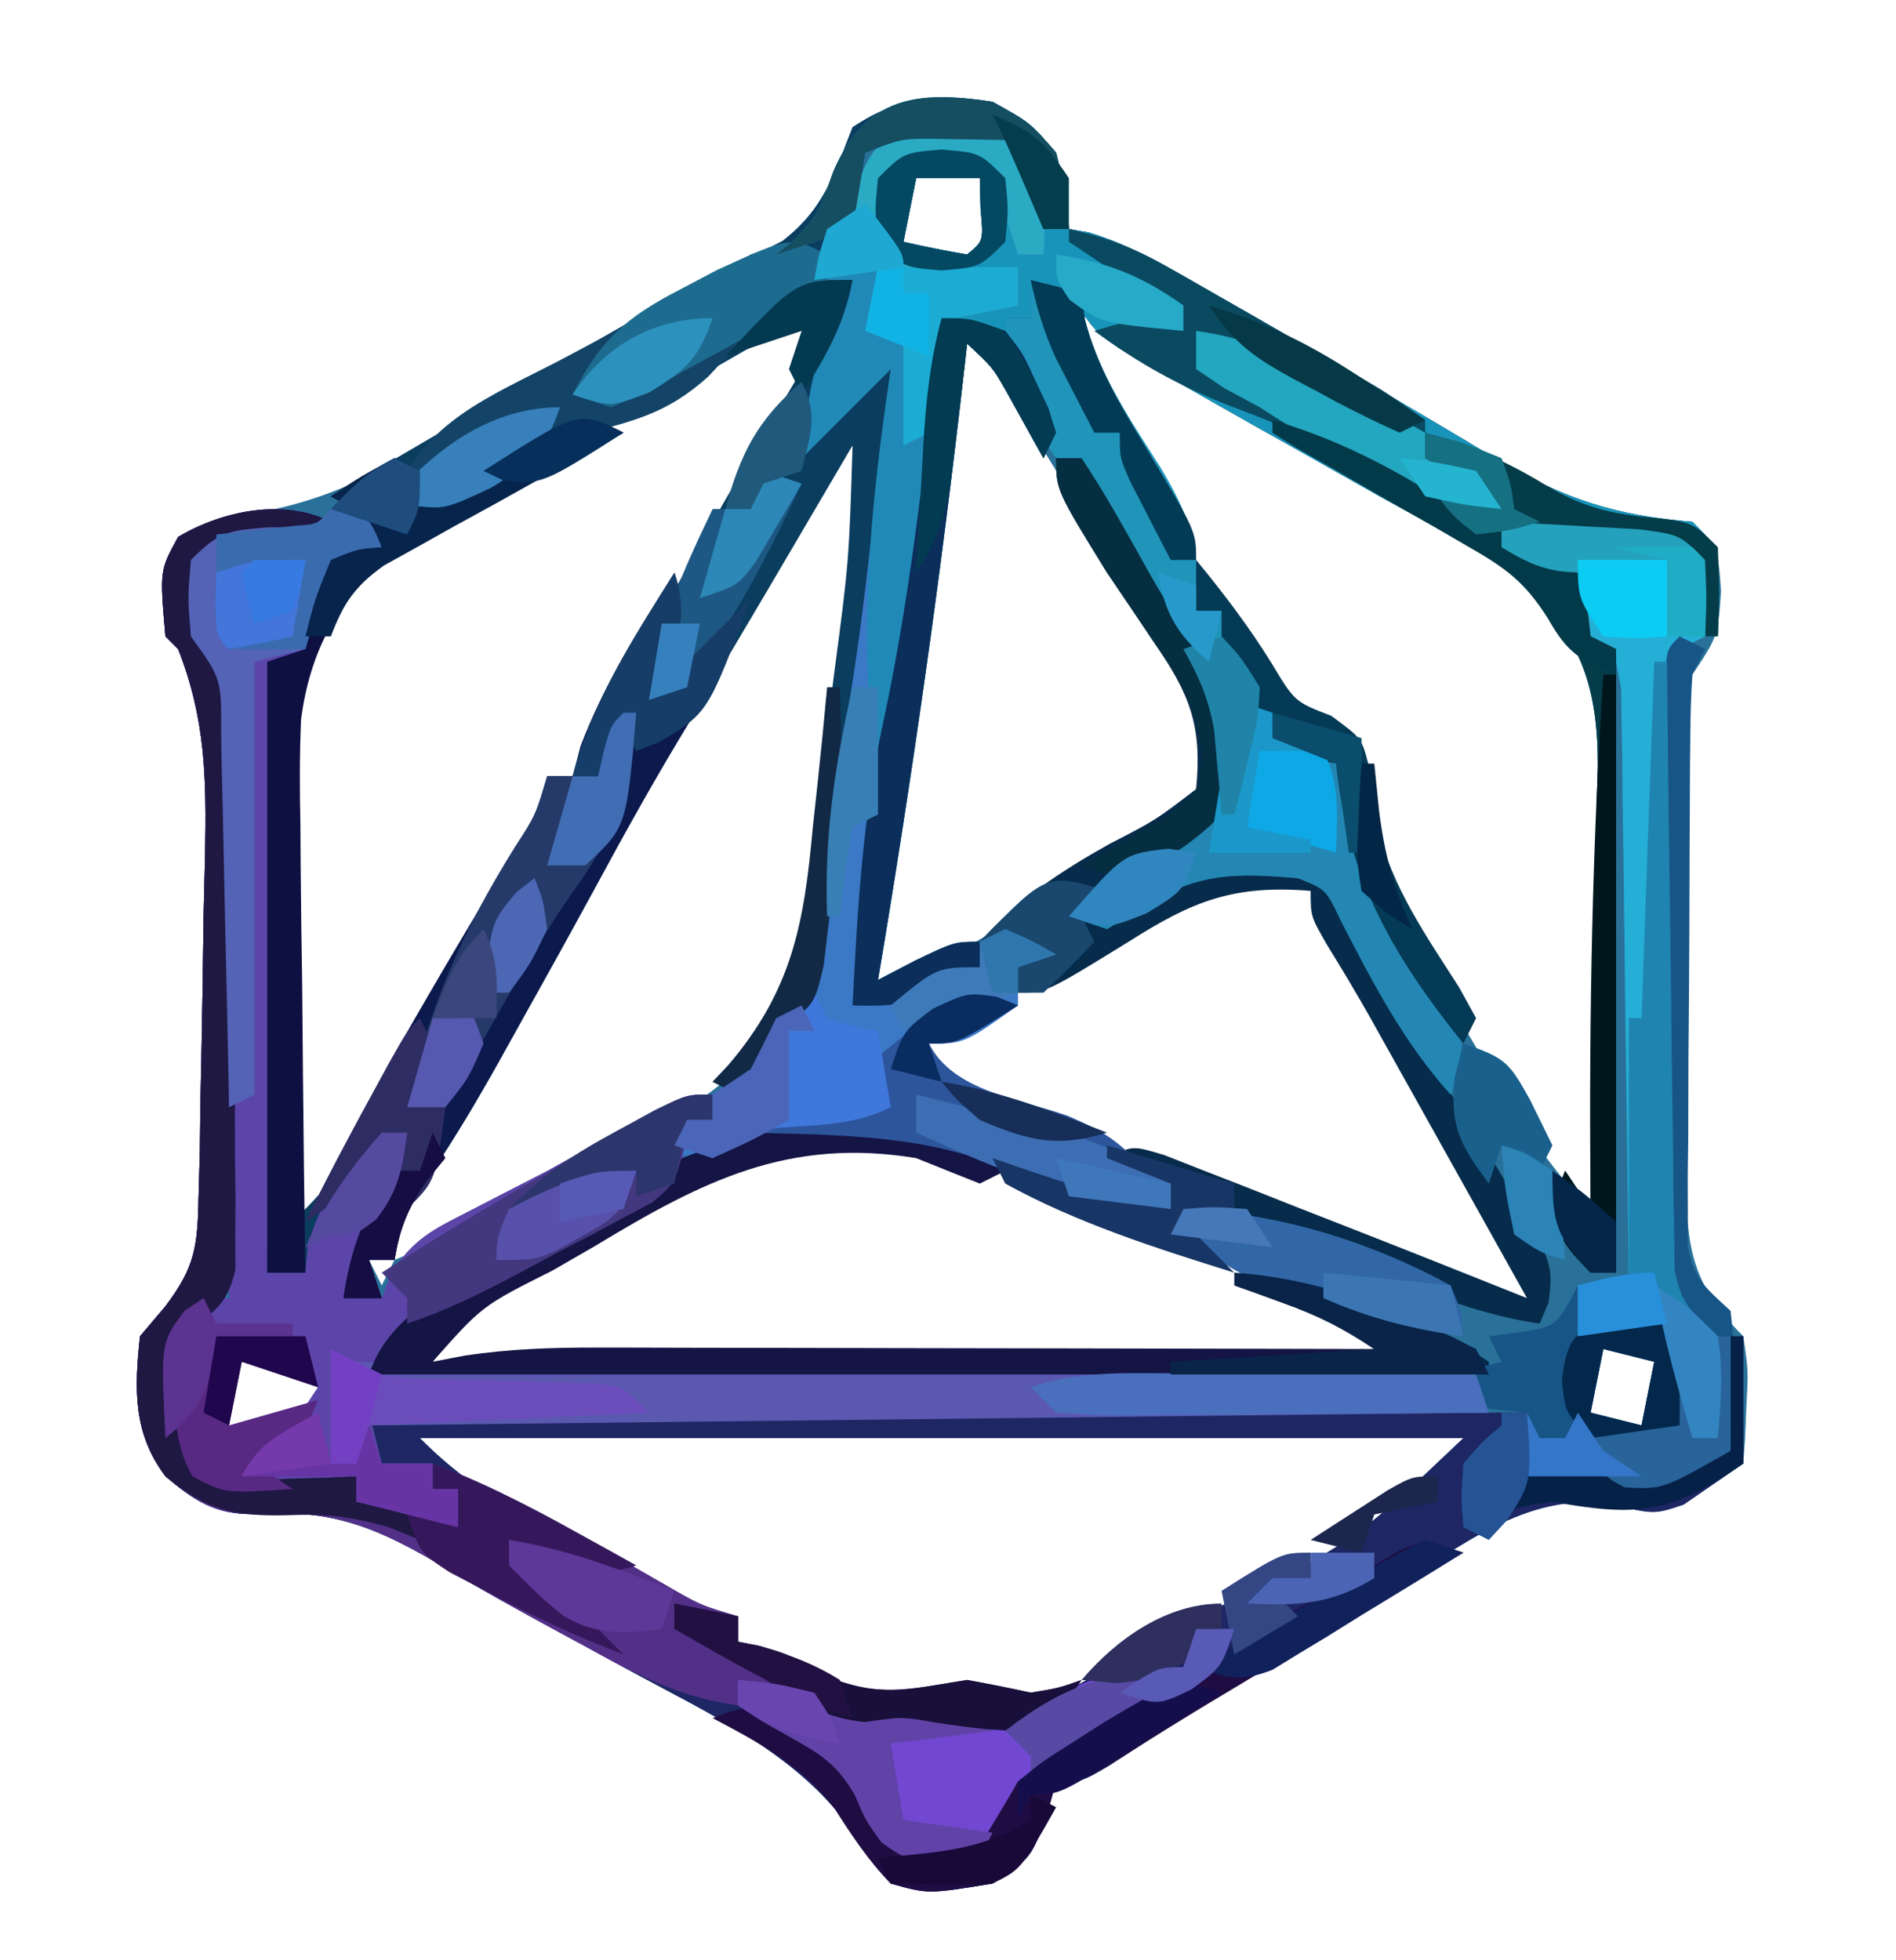 <?xml version="1.0" encoding="UTF-8"?>
<svg version="1.1" xmlns="http://www.w3.org/2000/svg" width="149" height="154">
<path d="M0 0 C2.938 1.625 2.938 1.625 5 4 C5.812 7.25 5.812 7.25 6 10 C6.775 10.13 6.775 10.13 7.566 10.262 C10.962 11.292 13.881 13.049 16.938 14.812 C17.623 15.201 18.308 15.589 19.014 15.988 C23.184 18.357 27.319 20.779 31.441 23.23 C32.364 23.773 33.286 24.315 34.237 24.874 C36.045 25.938 37.846 27.013 39.64 28.101 C44.955 31.216 48.879 32.508 55 33 C57 35 57 35 57.25 38.438 C57 42 57 42 55 45 C54.684 47.164 54.684 47.164 54.709 49.576 C54.697 50.5 54.684 51.425 54.671 52.378 C54.669 53.374 54.666 54.371 54.664 55.398 C54.657 56.426 54.651 57.453 54.644 58.511 C54.634 60.685 54.629 62.858 54.629 65.032 C54.625 68.355 54.589 71.677 54.551 75 C54.545 77.112 54.541 79.224 54.539 81.336 C54.525 82.329 54.51 83.322 54.496 84.345 C54.533 89.945 54.873 92.862 59 97 C59.391 99.676 59.391 99.676 59.25 102.312 C59.214 103.196 59.178 104.079 59.141 104.988 C59.094 105.652 59.048 106.316 59 107 C58.01 107.681 57.02 108.361 56 109.062 C55.443 109.445 54.886 109.828 54.312 110.223 C52 111 52 111 48.551 110.184 C41.949 109.163 36.566 113.686 31.188 117 C30.076 117.661 28.964 118.323 27.818 119.004 C21.501 122.782 15.289 126.707 9.138 130.75 C7 132 7 132 5 132 C4.732 132.949 4.464 133.898 4.188 134.875 C3 138 3 138 0 140 C-5.052 140.828 -5.052 140.828 -8 140 C-9.328 138.527 -9.328 138.527 -10.562 136.562 C-14.892 129.879 -22.19 126.73 -29 123 C-30.002 122.442 -31.003 121.884 -32.035 121.309 C-33.81 120.331 -35.592 119.366 -37.383 118.418 C-39.216 117.425 -41.022 116.381 -42.805 115.301 C-48.194 112.099 -51.777 110.512 -58.059 110.973 C-61.076 111.015 -62.747 109.912 -65 108 C-67.566 104.579 -67.437 101.152 -67 97 C-66.345 96.227 -65.69 95.454 -65.015 94.658 C-62.607 91.481 -62.469 89.854 -62.391 85.914 C-62.358 84.742 -62.326 83.571 -62.292 82.364 C-62.278 81.13 -62.264 79.896 -62.25 78.625 C-62.223 77.367 -62.195 76.108 -62.167 74.812 C-62.093 71.208 -62.046 67.604 -62 64 C-61.962 62.344 -61.922 60.687 -61.879 59.031 C-61.779 53.154 -61.831 48.532 -64 43 C-64.33 42.67 -64.66 42.34 -65 42 C-65.468 36.622 -65.468 36.622 -63.763 34.353 C-61.614 32.704 -60.223 32.536 -57.547 32.227 C-50.947 31.061 -45.895 27.854 -40.25 24.375 C-38.137 23.099 -36.024 21.824 -33.91 20.551 C-32.898 19.937 -31.887 19.323 -30.844 18.69 C-28.402 17.239 -25.947 15.865 -23.434 14.543 C-22.787 14.199 -22.14 13.855 -21.474 13.5 C-19.826 12.635 -18.169 11.788 -16.512 10.941 C-13.251 8.421 -12.482 5.786 -11 2 C-7.299 -0.467 -4.293 -0.67 0 0 Z M-6 6 C-6.33 7.65 -6.66 9.3 -7 11 C-5.344 11.382 -3.675 11.714 -2 12 C-0.704 10.934 -0.704 10.934 -0.938 8.438 C-0.958 7.633 -0.979 6.829 -1 6 C-2.65 6 -4.3 6 -6 6 Z M6 17 C9.677 24.792 13.63 32.335 18.125 39.688 C18.532 40.37 18.939 41.053 19.359 41.756 C21.818 45.764 21.818 45.764 25.68 48.332 C28 50 28 50 28.517 51.962 C28.637 52.771 28.758 53.58 28.883 54.414 C29.951 61.268 33.318 66.514 36.875 72.375 C37.5 73.441 38.125 74.507 38.77 75.605 C41.527 80.24 44.036 84.3 48 88 C48.149 82.023 48.258 76.047 48.33 70.068 C48.36 68.037 48.401 66.006 48.453 63.975 C48.526 61.046 48.56 58.118 48.586 55.188 C48.617 54.288 48.648 53.389 48.68 52.462 C48.683 46.584 47.484 43.148 43.655 38.651 C41.455 36.456 39.231 34.878 36.516 33.367 C34.988 32.499 34.988 32.499 33.43 31.613 C32.38 31.04 31.331 30.466 30.25 29.875 C28.172 28.706 26.093 27.537 24.016 26.367 C22.508 25.531 22.508 25.531 20.971 24.679 C17.239 22.57 13.59 20.337 9.952 18.071 C8.079 16.84 8.079 16.84 6 17 Z M-15 17 C-18.154 18.782 -21.3 20.576 -24.438 22.387 C-27.834 24.345 -31.256 26.249 -34.688 28.145 C-36.667 29.262 -38.646 30.381 -40.625 31.5 C-42.065 32.282 -42.065 32.282 -43.534 33.079 C-44.443 33.599 -45.352 34.12 -46.289 34.656 C-47.101 35.108 -47.912 35.56 -48.749 36.025 C-52.546 39.356 -54.61 43.317 -55.339 48.332 C-55.46 50.888 -55.451 53.411 -55.391 55.969 C-55.385 56.89 -55.379 57.811 -55.373 58.759 C-55.351 61.673 -55.301 64.586 -55.25 67.5 C-55.23 69.487 -55.212 71.474 -55.195 73.461 C-55.151 78.308 -55.083 83.154 -55 88 C-52.156 85.235 -50.185 82.85 -48.375 79.312 C-46.47 75.684 -44.497 72.12 -42.391 68.605 C-41.935 67.845 -41.48 67.085 -41.01 66.302 C-40.096 64.782 -39.176 63.265 -38.251 61.751 C-37.831 61.05 -37.41 60.348 -36.977 59.625 C-36.596 58.999 -36.215 58.372 -35.823 57.727 C-34.785 55.867 -34.785 55.867 -35 53 C-34.34 53 -33.68 53 -33 53 C-32.709 52.467 -32.417 51.935 -32.117 51.386 C-30.746 48.882 -29.373 46.378 -28 43.875 C-27.505 42.97 -27.009 42.065 -26.499 41.133 C-24.195 36.937 -21.877 32.754 -19.453 28.625 C-19.078 27.984 -18.703 27.344 -18.316 26.684 C-17.306 24.97 -16.286 23.262 -15.266 21.555 C-14.848 20.712 -14.43 19.869 -14 19 C-14.495 18.01 -14.495 18.01 -15 17 Z M-2 18 C-2.722 20.734 -3.26 23.432 -3.664 26.23 C-3.784 27.055 -3.904 27.879 -4.028 28.729 C-4.154 29.611 -4.28 30.493 -4.41 31.402 C-4.542 32.317 -4.674 33.232 -4.809 34.174 C-5.087 36.106 -5.363 38.039 -5.639 39.971 C-6.061 42.924 -6.488 45.875 -6.916 48.826 C-7.185 50.706 -7.454 52.585 -7.723 54.465 C-7.851 55.345 -7.979 56.226 -8.111 57.133 C-8.674 61.119 -9.169 64.961 -9 69 C-6.005 68.375 -3.698 67.405 -1.066 65.855 C-0.335 65.426 0.397 64.996 1.15 64.553 C1.905 64.102 2.66 63.652 3.438 63.188 C4.564 62.529 4.564 62.529 5.713 61.857 C11.739 58.422 11.739 58.422 17 54 C17.799 49.311 16.649 46.763 14 42.938 C13.366 41.994 12.732 41.05 12.078 40.078 C11.392 39.062 10.707 38.047 10 37 C8.56 34.744 7.153 32.468 5.75 30.188 C5.105 29.15 4.461 28.112 3.797 27.043 C2.051 24.087 0.496 21.089 -1 18 C-1.33 18 -1.66 18 -2 18 Z M-10 24 C-9 26 -9 26 -9 26 Z M-11 26 C-15.684 31.911 -19.139 38.756 -22.752 45.347 C-27.059 53.176 -31.564 60.884 -36.09 68.588 C-37.733 71.388 -39.368 74.193 -41 77 C-41.739 78.257 -41.739 78.257 -42.494 79.539 C-43.168 80.709 -43.168 80.709 -43.855 81.902 C-44.248 82.576 -44.64 83.251 -45.044 83.945 C-46.128 86.274 -46.588 88.472 -47 91 C-41.237 88.665 -35.849 85.869 -30.438 82.812 C-29.613 82.368 -28.789 81.924 -27.939 81.467 C-22.274 78.256 -17.644 75.11 -15 69 C-13.414 62.906 -12.827 56.618 -12.125 50.375 C-11.914 48.679 -11.7 46.984 -11.484 45.289 C-10.27 35.678 -10.27 35.678 -10 26 C-10.33 26 -10.66 26 -11 26 Z M12.285 63.746 C11.27 64.336 10.255 64.926 9.209 65.533 C8.171 66.162 7.132 66.79 6.062 67.438 C4.997 68.062 3.932 68.687 2.834 69.33 C0.212 70.87 -2.398 72.427 -5 74 C-4.67 74.99 -4.34 75.98 -4 77 C-1.428 78.227 1.062 79.264 3.727 80.25 C4.508 80.549 5.289 80.849 6.093 81.157 C8.6 82.116 11.112 83.058 13.625 84 C16.115 84.945 18.604 85.894 21.092 86.843 C22.642 87.432 24.192 88.019 25.744 88.603 C29.154 89.889 32.518 91.215 35.845 92.703 C38.894 94.19 38.894 94.19 42 94 C39.771 88.129 36.802 82.658 33.825 77.142 C33.149 75.879 32.483 74.61 31.827 73.336 C30.873 71.487 29.888 69.657 28.895 67.828 C28.316 66.734 27.736 65.64 27.14 64.513 C25.143 61.712 25.143 61.712 21.614 60.964 C17.576 61.004 15.729 61.703 12.285 63.746 Z M-31.188 88.812 C-32.317 89.455 -33.447 90.098 -34.611 90.76 C-40.592 93.747 -40.592 93.747 -44 99 C-19.58 99 4.84 99 30 99 C30 98.01 30 97.02 30 96 C26.568 94.608 23.131 93.229 19.688 91.867 C16.361 90.551 13.054 89.193 9.75 87.82 C7.938 87.088 6.125 86.356 4.312 85.625 C3.471 85.267 2.63 84.91 1.763 84.541 C-10.987 79.481 -19.704 81.903 -31.188 88.812 Z M-49 91 C-48.67 91.66 -48.34 92.32 -48 93 C-47.67 92.34 -47.34 91.68 -47 91 C-47.66 91 -48.32 91 -49 91 Z M-59 98 C-60.296 99.066 -60.296 99.066 -60.062 101.562 C-60.042 102.367 -60.021 103.171 -60 104 C-57.584 104.25 -57.584 104.25 -55 104 C-54.34 103.01 -53.68 102.02 -53 101 C-55.814 98.951 -55.814 98.951 -59 98 Z M48 98 C47.67 99.65 47.34 101.3 47 103 C48.32 103.33 49.64 103.66 51 104 C51.33 102.35 51.66 100.7 52 99 C50.68 98.67 49.36 98.34 48 98 Z M-45 105 C-42.453 107.547 -40.347 109.046 -37.238 110.75 C-35.467 111.739 -33.719 112.769 -31.98 113.812 C-30.914 114.452 -29.848 115.091 -28.75 115.75 C-27.734 116.364 -26.718 116.977 -25.672 117.609 C-23.058 119.231 -23.058 119.231 -20 119 C-20 119.66 -20 120.32 -20 121 C-13.399 124.909 -9.547 126.535 -2 125 C-0.8 125.295 -0.8 125.295 0.423 125.596 C3.731 126.115 5.02 125.343 7.914 123.719 C9.296 122.955 9.296 122.955 10.706 122.175 C11.669 121.622 12.633 121.07 13.625 120.5 C14.608 119.948 15.591 119.397 16.604 118.829 C28.205 113.358 28.205 113.358 37 105 C9.94 105 -17.12 105 -45 105 Z " fill="#297199" transform="translate(78,8)"/>
<path d="M0 0 C2.938 1.625 2.938 1.625 5 4 C5.812 7.25 5.812 7.25 6 10 C6.517 10.086 7.034 10.173 7.566 10.262 C10.962 11.292 13.881 13.049 16.938 14.812 C17.623 15.201 18.308 15.589 19.014 15.988 C23.184 18.357 27.319 20.779 31.441 23.23 C32.364 23.773 33.286 24.315 34.237 24.874 C36.045 25.938 37.846 27.013 39.64 28.101 C44.955 31.216 48.879 32.508 55 33 C57 35 57 35 57.125 38.625 C57.084 39.739 57.042 40.852 57 42 C56.67 42 56.34 42 56 42 C55.34 39.69 54.68 37.38 54 35 C49.38 34.34 44.76 33.68 40 33 C40.33 33.66 40.66 34.32 41 35 C41.825 35.268 42.65 35.536 43.5 35.812 C44.325 36.204 45.15 36.596 46 37 C46.688 39.562 46.688 39.562 47 42 C47.66 42.33 48.32 42.66 49 43 C49 59.17 49 75.34 49 92 C48.34 92 47.68 92 47 92 C45.312 90.25 45.312 90.25 44 88 C44.312 85.75 44.312 85.75 45 84 C45.99 85.485 45.99 85.485 47 87 C47.124 81.147 47.215 75.294 47.275 69.44 C47.3 67.451 47.334 65.461 47.377 63.472 C47.438 60.605 47.466 57.739 47.488 54.871 C47.514 53.989 47.54 53.106 47.566 52.197 C47.569 46.112 46.341 42.351 42 38 C39.443 35.962 39.443 35.962 36.613 34.465 C35.592 33.883 34.57 33.301 33.518 32.701 C32.46 32.119 31.402 31.537 30.312 30.938 C28.225 29.76 26.138 28.581 24.051 27.402 C22.534 26.551 22.534 26.551 20.987 25.683 C18.1 24.056 15.219 22.422 12.355 20.754 C11.562 20.294 10.768 19.835 9.95 19.362 C8 18 8 18 6 15 C5.01 14.67 4.02 14.34 3 14 C3 14.99 3 15.98 3 17 C2.34 17 1.68 17 1 17 C1.3 17.626 1.601 18.253 1.91 18.898 C2.481 20.124 2.481 20.124 3.062 21.375 C3.445 22.187 3.828 22.999 4.223 23.836 C4.479 24.55 4.736 25.264 5 26 C4.67 26.66 4.34 27.32 4 28 C3.023 26.242 2.047 24.484 1.07 22.727 C-0.009 20.839 -0.009 20.839 -2 19 C-2.105 19.94 -2.105 19.94 -2.212 20.898 C-4.03 37.014 -6.308 53.008 -9 69 C-8.051 68.505 -7.103 68.01 -6.125 67.5 C-3 66 -3 66 -1 66 C-1 66.66 -1 67.32 -1 68 C-4.496 70.597 -6.717 71.158 -11 71 C-10.614 63.39 -10.19 55.955 -8.535 48.5 C-6.676 39.815 -5.691 30.937 -4.697 22.117 C-4.108 17.108 -4.108 17.108 -3 16 C-1.334 15.959 0.334 15.957 2 16 C2 15.01 2 14.02 2 13 C1.34 13.33 0.68 13.66 0 14 C-5.289 14.45 -5.289 14.45 -7.875 12.812 C-9.383 10.382 -9.36 8.81 -9 6 C-7 4 -7 4 -4.062 3.688 C-1 4 -1 4 0.875 5.188 C2.348 7.56 2.222 9.259 2 12 C2.66 12 3.32 12 4 12 C3.01 9.03 2.02 6.06 1 3 C-0.887 2.969 -0.887 2.969 -2.812 2.938 C-3.52 2.926 -4.228 2.914 -4.957 2.902 C-7.203 2.917 -7.203 2.917 -10 4 C-10.33 5.98 -10.66 7.96 -11 10 C-11.66 10 -12.32 10 -13 10 C-13.33 11.32 -13.66 12.64 -14 14 C-13.01 14 -12.02 14 -11 14 C-11.143 14.562 -11.286 15.124 -11.434 15.703 C-12.011 18.045 -12.543 20.394 -13.062 22.75 C-13.239 23.549 -13.416 24.348 -13.598 25.172 C-13.797 26.077 -13.797 26.077 -14 27 C-13.072 25.515 -13.072 25.515 -12.125 24 C-11.424 23.01 -10.723 22.02 -10 21 C-9.34 21 -8.68 21 -8 21 C-10.051 58.081 -10.051 58.081 -15 72 C-15.99 72.495 -15.99 72.495 -17 73 C-18.041 74.641 -19.045 76.307 -20 78 C-20.99 77.505 -20.99 77.505 -22 77 C-20.604 75.598 -20.604 75.598 -19.18 74.168 C-14.06 67.334 -14.047 58.532 -13.125 50.312 C-12.914 48.608 -12.7 46.905 -12.484 45.201 C-11.282 36.131 -11.282 36.131 -11 27 C-11.652 28.111 -12.305 29.222 -12.977 30.367 C-13.859 31.87 -14.742 33.372 -15.625 34.875 C-16.084 35.656 -16.542 36.436 -17.015 37.241 C-19.402 41.301 -21.806 45.349 -24.25 49.375 C-26.72 53.475 -29.017 57.653 -31.293 61.863 C-33.378 65.694 -35.495 69.506 -37.625 73.312 C-37.997 73.982 -38.37 74.652 -38.753 75.342 C-40.478 78.418 -42.242 81.416 -44.227 84.332 C-45.793 86.689 -46.576 88.242 -47 91 C-47.66 91 -48.32 91 -49 91 C-48.67 91.99 -48.34 92.98 -48 94 C-48.99 94 -49.98 94 -51 94 C-50.393 89.14 -48.272 85.259 -46 81 C-47.176 82.176 -47.176 82.176 -48.375 83.375 C-49.917 84.917 -51.458 86.458 -53 88 C-53.643 90.069 -53.643 90.069 -54 92 C-54.99 92 -55.98 92 -57 92 C-57 76.16 -57 60.32 -57 44 C-55.515 43.505 -55.515 43.505 -54 43 C-53.897 42.237 -53.794 41.474 -53.688 40.688 C-52.953 37.816 -52.328 36.77 -50 35 C-49.34 35 -48.68 35 -48 35 C-48.959 32.669 -48.959 32.669 -52 31 C-49.392 29.475 -46.784 27.951 -44.175 26.428 C-41.969 25.139 -39.765 23.848 -37.562 22.554 C-28.163 17.048 -28.163 17.048 -23.395 14.535 C-22.753 14.192 -22.112 13.849 -21.452 13.496 C-19.813 12.629 -18.163 11.784 -16.512 10.941 C-13.251 8.421 -12.482 5.786 -11 2 C-7.299 -0.467 -4.293 -0.67 0 0 Z M-6 6 C-6.33 7.65 -6.66 9.3 -7 11 C-5.344 11.382 -3.675 11.714 -2 12 C-0.704 10.934 -0.704 10.934 -0.938 8.438 C-0.958 7.633 -0.979 6.829 -1 6 C-2.65 6 -4.3 6 -6 6 Z M-15 17 C-18.154 18.782 -21.3 20.576 -24.438 22.387 C-27.834 24.345 -31.256 26.249 -34.688 28.145 C-36.667 29.262 -38.646 30.381 -40.625 31.5 C-42.065 32.282 -42.065 32.282 -43.534 33.079 C-44.443 33.599 -45.352 34.12 -46.289 34.656 C-47.101 35.108 -47.912 35.56 -48.749 36.025 C-52.546 39.356 -54.61 43.317 -55.339 48.332 C-55.46 50.888 -55.451 53.411 -55.391 55.969 C-55.385 56.89 -55.379 57.811 -55.373 58.759 C-55.351 61.673 -55.301 64.586 -55.25 67.5 C-55.23 69.487 -55.212 71.474 -55.195 73.461 C-55.151 78.308 -55.083 83.154 -55 88 C-52.156 85.235 -50.185 82.85 -48.375 79.312 C-46.47 75.684 -44.497 72.12 -42.391 68.605 C-41.935 67.845 -41.48 67.085 -41.01 66.302 C-40.096 64.782 -39.176 63.265 -38.251 61.751 C-37.831 61.05 -37.41 60.348 -36.977 59.625 C-36.596 58.999 -36.215 58.372 -35.823 57.727 C-34.785 55.867 -34.785 55.867 -35 53 C-34.34 53 -33.68 53 -33 53 C-32.709 52.467 -32.417 51.935 -32.117 51.386 C-30.746 48.882 -29.373 46.378 -28 43.875 C-27.505 42.97 -27.009 42.065 -26.499 41.133 C-24.195 36.937 -21.877 32.754 -19.453 28.625 C-19.078 27.984 -18.703 27.344 -18.316 26.684 C-17.306 24.97 -16.286 23.262 -15.266 21.555 C-14.848 20.712 -14.43 19.869 -14 19 C-14.495 18.01 -14.495 18.01 -15 17 Z M-10 24 C-9 26 -9 26 -9 26 Z " fill="#0B3D5F" transform="translate(78,8)"/>
<path d="M0 0 C-1.812 1.812 -4.724 1.472 -7.188 1.719 C-9.017 1.82 -9.017 1.82 -10 3 C-10.25 5.958 -10.25 5.958 -10 9 C-9.34 9.66 -8.68 10.32 -8 11 C-7.733 13.119 -7.733 13.119 -7.709 15.769 C-7.697 16.76 -7.684 17.752 -7.671 18.773 C-7.669 19.847 -7.666 20.921 -7.664 22.027 C-7.657 23.127 -7.651 24.227 -7.644 25.36 C-7.634 27.69 -7.629 30.019 -7.629 32.348 C-7.625 35.92 -7.589 39.49 -7.551 43.061 C-7.545 45.32 -7.541 47.58 -7.539 49.84 C-7.525 50.912 -7.51 51.984 -7.496 53.088 C-7.502 54.082 -7.508 55.077 -7.514 56.101 C-7.511 56.977 -7.508 57.852 -7.506 58.755 C-8.163 61.74 -9.51 62.364 -12 64 C-12.591 65.937 -12.591 65.937 -12.438 68 C-12.436 68.681 -12.435 69.361 -12.434 70.062 C-11.858 72.633 -11.169 73.503 -9 75 C-6.258 75.363 -6.258 75.363 -3.312 75.188 C-1.822 75.147 -1.822 75.147 -0.301 75.105 C0.458 75.071 1.218 75.036 2 75 C2 75.66 2 76.32 2 77 C2.949 77.144 3.897 77.289 4.875 77.438 C8 78 8 78 10 79 C10 78.01 10 77.02 10 76 C9.34 76 8.68 76 8 76 C8 75.34 8 74.68 8 74 C6.68 74 5.36 74 4 74 C3.67 72.68 3.34 71.36 3 70 C33.03 70 63.06 70 94 70 C93.67 71.65 93.34 73.3 93 75 C94.77 75.054 96.541 75.093 98.312 75.125 C99.299 75.148 100.285 75.171 101.301 75.195 C104.224 75.207 104.224 75.207 107 73 C107.99 73 108.98 73 110 73 C110 70.03 110 67.06 110 64 C110.33 64 110.66 64 111 64 C111 67.3 111 70.6 111 74 C110.01 74.681 109.02 75.361 108 76.062 C107.443 76.445 106.886 76.828 106.312 77.223 C104 78 104 78 100.551 77.184 C93.949 76.163 88.566 80.686 83.188 84 C82.076 84.661 80.964 85.323 79.818 86.004 C73.501 89.782 67.289 93.707 61.138 97.75 C59 99 59 99 57 99 C56.732 99.949 56.464 100.897 56.188 101.875 C55 105 55 105 52 107 C46.948 107.828 46.948 107.828 44 107 C42.672 105.527 42.672 105.527 41.438 103.562 C37.108 96.879 29.81 93.73 23 90 C21.998 89.442 20.997 88.884 19.965 88.309 C18.19 87.331 16.408 86.366 14.617 85.418 C12.784 84.425 10.978 83.381 9.195 82.301 C3.806 79.099 0.223 77.512 -6.059 77.973 C-9.076 78.015 -10.747 76.912 -13 75 C-15.566 71.579 -15.437 68.152 -15 64 C-14.345 63.227 -13.69 62.454 -13.015 61.658 C-10.607 58.481 -10.469 56.854 -10.391 52.914 C-10.358 51.742 -10.326 50.571 -10.292 49.364 C-10.278 48.13 -10.264 46.896 -10.25 45.625 C-10.223 44.367 -10.195 43.108 -10.167 41.812 C-10.093 38.208 -10.046 34.604 -10 31 C-9.962 29.344 -9.922 27.687 -9.879 26.031 C-9.779 20.154 -9.831 15.532 -12 10 C-12.33 9.67 -12.66 9.34 -13 9 C-13.451 3.817 -13.451 3.817 -12 1.188 C-8.51 -0.885 -3.717 -1.859 0 0 Z M7 72 C9.547 74.547 11.653 76.046 14.762 77.75 C16.533 78.739 18.281 79.769 20.02 80.812 C21.086 81.452 22.152 82.091 23.25 82.75 C24.266 83.364 25.282 83.977 26.328 84.609 C28.942 86.231 28.942 86.231 32 86 C32 86.66 32 87.32 32 88 C38.601 91.909 42.453 93.535 50 92 C51.2 92.295 51.2 92.295 52.423 92.596 C55.731 93.115 57.02 92.343 59.914 90.719 C61.296 89.955 61.296 89.955 62.706 89.175 C63.669 88.622 64.633 88.07 65.625 87.5 C66.608 86.948 67.591 86.397 68.604 85.829 C80.205 80.358 80.205 80.358 89 72 C61.94 72 34.88 72 7 72 Z " fill="#1E2664" transform="translate(26,41)"/>
<path d="M0 0 C2.062 0.438 2.062 0.438 4 1 C4 1.66 4 2.32 4 3 C2.68 3.33 1.36 3.66 0 4 C-0.289 5.134 -0.578 6.269 -0.875 7.438 C-1.246 8.613 -1.617 9.789 -2 11 C-2.99 11.495 -2.99 11.495 -4 12 C-4.33 27.84 -4.66 43.68 -5 60 C-4.01 60 -3.02 60 -2 60 C-1.938 59.299 -1.876 58.597 -1.812 57.875 C-0.692 53.911 1.161 51.978 4 49 C4.66 49 5.32 49 6 49 C5.459 52.892 4.378 54.929 2 58 C1.295 60.147 1.295 60.147 1 62 C1.99 62 2.98 62 4 62 C4.228 61.399 4.456 60.799 4.691 60.18 C6.377 57.372 8.03 56.602 10.938 55.125 C11.915 54.62 12.892 54.114 13.898 53.594 C14.922 53.068 15.945 52.542 17 52 C19.933 50.375 22.859 48.739 25.785 47.102 C28 46 28 46 30 46 C30 46.66 30 47.32 30 48 C29.34 48 28.68 48 28 48 C28.015 48.719 28.031 49.439 28.047 50.18 C26.352 54.745 22.436 55.993 18.25 58.125 C16.63 58.981 15.01 59.838 13.391 60.695 C12.247 61.293 12.247 61.293 11.08 61.903 C6.27 64.142 6.27 64.142 3 68 C31.71 68 60.42 68 90 68 C90.33 68.99 90.66 69.98 91 71 C61.96 71 32.92 71 3 71 C3.33 72.32 3.66 73.64 4 75 C5.32 75 6.64 75 8 75 C8 75.66 8 76.32 8 77 C8.66 77 9.32 77 10 77 C10 77.99 10 78.98 10 80 C7.36 79.34 4.72 78.68 2 78 C2 77.34 2 76.68 2 76 C1.252 76.119 0.505 76.237 -0.266 76.359 C-8.245 77.404 -8.245 77.404 -11.688 75.562 C-13.645 71.741 -13.476 69.283 -13 65 C-11.625 63 -11.625 63 -10 62 C-9.34 62 -8.68 62 -8 62 C-8.092 54.916 -8.199 47.832 -8.317 40.748 C-8.356 38.336 -8.391 35.925 -8.422 33.513 C-8.467 30.053 -8.525 26.593 -8.586 23.133 C-8.597 22.049 -8.609 20.966 -8.621 19.85 C-8.641 18.849 -8.661 17.848 -8.681 16.817 C-8.694 15.933 -8.708 15.049 -8.722 14.139 C-8.807 11.787 -8.807 11.787 -11 10 C-11.25 7 -11.25 7 -11 4 C-8.702 1.702 -8.051 1.703 -4.938 1.438 C-1.233 1.441 -1.233 1.441 0 0 Z M-7 66 C-8.296 67.066 -8.296 67.066 -8.062 69.562 C-8.042 70.367 -8.021 71.171 -8 72 C-5.584 72.25 -5.584 72.25 -3 72 C-2.34 71.01 -1.68 70.02 -1 69 C-3.814 66.951 -3.814 66.951 -7 66 Z " fill="#5B45A8" transform="translate(26,40)"/>
<path d="M0 0 C2.938 1.625 2.938 1.625 5 4 C5.812 7.25 5.812 7.25 6 10 C6.517 10.086 7.034 10.173 7.566 10.262 C10.962 11.292 13.881 13.049 16.938 14.812 C17.623 15.201 18.308 15.589 19.014 15.988 C23.184 18.357 27.319 20.779 31.441 23.23 C32.364 23.773 33.286 24.315 34.237 24.874 C36.045 25.938 37.846 27.013 39.64 28.101 C44.955 31.216 48.879 32.508 55 33 C57 35 57 35 57.125 38.625 C57.084 39.739 57.042 40.852 57 42 C56.67 42 56.34 42 56 42 C55.34 39.69 54.68 37.38 54 35 C49.38 34.34 44.76 33.68 40 33 C40.33 33.66 40.66 34.32 41 35 C41.825 35.268 42.65 35.536 43.5 35.812 C44.325 36.204 45.15 36.596 46 37 C46.688 39.562 46.688 39.562 47 42 C47.66 42.33 48.32 42.66 49 43 C49 59.17 49 75.34 49 92 C48.34 92 47.68 92 47 92 C45.312 90.25 45.312 90.25 44 88 C44.312 85.75 44.312 85.75 45 84 C45.99 85.485 45.99 85.485 47 87 C47.124 81.147 47.215 75.294 47.275 69.44 C47.3 67.451 47.334 65.461 47.377 63.472 C47.438 60.605 47.466 57.739 47.488 54.871 C47.514 53.989 47.54 53.106 47.566 52.197 C47.569 46.112 46.341 42.351 42 38 C39.443 35.962 39.443 35.962 36.613 34.465 C35.592 33.883 34.57 33.301 33.518 32.701 C32.46 32.119 31.402 31.537 30.312 30.938 C28.225 29.76 26.138 28.581 24.051 27.402 C22.534 26.551 22.534 26.551 20.987 25.683 C18.1 24.056 15.219 22.422 12.355 20.754 C11.165 20.065 11.165 20.065 9.95 19.362 C8 18 8 18 6 15 C5.01 14.67 4.02 14.34 3 14 C3 14.99 3 15.98 3 17 C2.34 17 1.68 17 1 17 C1.3 17.626 1.601 18.253 1.91 18.898 C2.29 19.716 2.671 20.533 3.062 21.375 C3.445 22.187 3.828 22.999 4.223 23.836 C4.479 24.55 4.736 25.264 5 26 C4.67 26.66 4.34 27.32 4 28 C3.023 26.242 2.047 24.484 1.07 22.727 C-0.009 20.839 -0.009 20.839 -2 19 C-2.07 19.626 -2.14 20.253 -2.212 20.898 C-4.03 37.014 -6.308 53.008 -9 69 C-8.051 68.505 -7.103 68.01 -6.125 67.5 C-3 66 -3 66 -1 66 C-1 66.66 -1 67.32 -1 68 C-4.496 70.597 -6.717 71.158 -11 71 C-10.614 63.39 -10.19 55.955 -8.535 48.5 C-6.676 39.815 -5.691 30.937 -4.697 22.117 C-4.108 17.108 -4.108 17.108 -3 16 C-1.334 15.959 0.334 15.957 2 16 C2 15.01 2 14.02 2 13 C1.01 13.495 1.01 13.495 0 14 C-5.289 14.45 -5.289 14.45 -7.875 12.812 C-9.383 10.382 -9.36 8.81 -9 6 C-7 4 -7 4 -4.062 3.688 C-1 4 -1 4 0.875 5.188 C2.348 7.56 2.222 9.259 2 12 C2.66 12 3.32 12 4 12 C2.515 7.545 2.515 7.545 1 3 C-0.887 2.969 -0.887 2.969 -2.812 2.938 C-3.52 2.926 -4.228 2.914 -4.957 2.902 C-7.203 2.917 -7.203 2.917 -10 4 C-10.33 5.98 -10.66 7.96 -11 10 C-12.98 10.66 -14.96 11.32 -17 12 C-16.567 11.649 -16.134 11.299 -15.688 10.938 C-13.743 8.909 -13.743 8.909 -12.5 5.438 C-9.937 -0.435 -5.923 -0.924 0 0 Z M-6 6 C-6.33 7.65 -6.66 9.3 -7 11 C-5.344 11.382 -3.675 11.714 -2 12 C-0.704 10.934 -0.704 10.934 -0.938 8.438 C-0.958 7.633 -0.979 6.829 -1 6 C-2.65 6 -4.3 6 -6 6 Z " fill="#1894BA" transform="translate(78,8)"/>
<path d="M0 0 C1.875 0.383 1.875 0.383 3.875 2.57 C4.882 5.404 5.13 7.405 4.875 10.383 C4.215 10.383 3.555 10.383 2.875 10.383 C2.566 9.413 2.256 8.444 1.938 7.445 C1.18 4.542 1.18 4.542 -0.125 3.383 C-3.125 3.216 -3.125 3.216 -6.125 3.383 C-7.395 4.436 -7.395 4.436 -7.312 6.82 C-7.393 9.55 -7.393 9.55 -5.125 11.383 C-2.437 11.653 0.166 11.47 2.875 11.383 C2.875 12.373 2.875 13.363 2.875 14.383 C1.225 14.713 -0.425 15.043 -2.125 15.383 C-2.289 16.75 -2.289 16.75 -2.457 18.145 C-3.442 26.193 -4.494 34.229 -5.625 42.258 C-5.743 43.112 -5.862 43.966 -5.984 44.846 C-6.716 49.987 -7.617 55.065 -8.679 60.148 C-9.291 63.214 -9.721 66.284 -10.125 69.383 C-9.217 69.073 -8.31 68.764 -7.375 68.445 C-4.959 67.656 -2.597 66.953 -0.125 66.383 C-0.125 65.723 -0.125 65.063 -0.125 64.383 C1.75 63.758 1.75 63.758 3.875 63.383 C4.535 64.043 5.195 64.703 5.875 65.383 C4.39 65.878 4.39 65.878 2.875 66.383 C2.875 67.373 2.875 68.363 2.875 69.383 C-1.347 72.383 -1.347 72.383 -4.125 72.383 C-2.248 76.138 2.988 76.728 6.773 78.066 C9.614 79.272 10.913 80.11 12.875 82.383 C13.865 82.878 13.865 82.878 14.875 83.383 C14.875 84.043 14.875 84.703 14.875 85.383 C10.158 85.033 6.645 84.368 2.375 82.32 C-5.614 78.891 -15.784 79.398 -24.125 81.383 C-23.795 80.393 -23.465 79.403 -23.125 78.383 C-22.465 78.383 -21.805 78.383 -21.125 78.383 C-21.125 77.723 -21.125 77.063 -21.125 76.383 C-19.64 75.393 -19.64 75.393 -18.125 74.383 C-17.442 73.058 -16.774 71.725 -16.125 70.383 C-15.135 69.888 -15.135 69.888 -14.125 69.383 C-13.698 67.086 -13.385 64.767 -13.125 62.445 C-12.634 58.135 -12.062 53.943 -11.164 49.699 C-9.903 43.596 -9.205 37.446 -8.5 31.258 C-8.299 29.537 -8.299 29.537 -8.094 27.781 C-7.767 24.982 -7.444 22.183 -7.125 19.383 C-7.749 20.007 -8.373 20.631 -9.016 21.273 C-10.719 22.977 -12.422 24.68 -14.125 26.383 C-13.658 20.969 -12.882 17.178 -10.125 12.383 C-11.115 12.383 -12.105 12.383 -13.125 12.383 C-12.795 11.063 -12.465 9.743 -12.125 8.383 C-11.465 8.383 -10.805 8.383 -10.125 8.383 C-9.97 6.96 -9.97 6.96 -9.812 5.508 C-8.596 -0.02 -4.905 -0.126 0 0 Z " fill="#3B78C6" transform="translate(77.125,9.617)"/>
<path d="M0 0 C0.66 0 1.32 0 2 0 C3.919 2.878 5.554 5.882 7.246 8.898 C8.57 11.24 9.957 13.448 11.438 15.688 C13.423 19.896 14.541 23.469 13 28 C10.279 30.563 7.256 32.207 4 34 C3.34 34.66 2.68 35.32 2 36 C5.403 34.941 8.014 33.991 11 32 C17.987 31.335 17.987 31.335 21.188 33.438 C23.205 36.29 24.865 39.216 26.508 42.297 C28.881 46.596 31.523 50.728 34.133 54.887 C39.108 63.182 39.108 63.182 38.688 66.375 C38.461 66.911 38.234 67.448 38 68 C32.206 67.171 26.961 64.666 21.594 62.439 C15.996 60.176 15.996 60.176 10 60 C13.426 62.999 17.158 64.203 21.438 65.5 C25.949 66.875 30.087 68.286 34 71 C34 71.33 34 71.66 34 72 C4.96 72 -24.08 72 -54 72 C-52.243 66.728 -46.47 64.645 -41.841 61.938 C-39.977 60.836 -38.145 59.69 -36.311 58.541 C-27.191 53.062 -19.66 51.513 -9 53 C-5.457 53.976 -2.121 55.299 1.23 56.809 C3.847 57.934 6.197 58.554 9 59 C9 58.34 9 57.68 9 57 C7.35 56.34 5.7 55.68 4 55 C6 54 6 54 8.534 54.773 C9.581 55.184 10.628 55.596 11.707 56.02 C12.851 56.465 13.995 56.91 15.174 57.369 C16.375 57.845 17.575 58.322 18.812 58.812 C20.596 59.51 20.596 59.51 22.416 60.221 C27.286 62.126 32.146 64.055 37 66 C35.062 62.531 33.123 59.062 31.183 55.594 C30.202 53.838 29.221 52.082 28.24 50.326 C27.618 49.214 26.996 48.103 26.355 46.957 C25.499 45.425 25.499 45.425 24.626 43.863 C23.551 41.971 22.44 40.1 21.29 38.253 C20 36 20 36 20 34 C13.891 33.498 10.66 34.838 5.688 38 C-0.806 42 -0.806 42 -3 42 C-3 41.34 -3 40.68 -3 40 C-2.34 39.67 -1.68 39.34 -1 39 C-2.65 38.67 -4.3 38.34 -6 38 C-2.94 34.643 0.236 32.531 4.188 30.312 C7.805 28.45 7.805 28.45 11 26 C11.48 21.081 10.53 18.587 7.75 14.562 C7.114 13.616 6.479 12.67 5.824 11.695 C5.222 10.806 4.62 9.916 4 9 C0 2.522 0 2.522 0 0 Z M-36.188 60.812 C-37.317 61.455 -38.447 62.098 -39.611 62.76 C-45.592 65.747 -45.592 65.747 -49 71 C-24.58 71 -0.16 71 25 71 C25 70.01 25 69.02 25 68 C21.568 66.608 18.131 65.229 14.688 63.867 C11.361 62.551 8.054 61.193 4.75 59.82 C2.938 59.088 1.125 58.356 -0.688 57.625 C-1.529 57.267 -2.37 56.91 -3.237 56.541 C-15.987 51.481 -24.704 53.903 -36.188 60.812 Z " fill="#062B4B" transform="translate(83,36)"/>
<path d="M0 0 C-1.812 1.812 -4.724 1.472 -7.188 1.719 C-9.017 1.82 -9.017 1.82 -10 3 C-10.25 5.958 -10.25 5.958 -10 9 C-9.34 9.66 -8.68 10.32 -8 11 C-7.733 13.119 -7.733 13.119 -7.709 15.769 C-7.697 16.76 -7.684 17.752 -7.671 18.773 C-7.669 19.847 -7.666 20.921 -7.664 22.027 C-7.657 23.127 -7.651 24.227 -7.644 25.36 C-7.634 27.69 -7.629 30.019 -7.629 32.348 C-7.625 35.92 -7.589 39.49 -7.551 43.061 C-7.545 45.32 -7.541 47.58 -7.539 49.84 C-7.525 50.912 -7.51 51.984 -7.496 53.088 C-7.502 54.082 -7.508 55.077 -7.514 56.101 C-7.511 56.977 -7.508 57.852 -7.506 58.755 C-8.163 61.74 -9.51 62.364 -12 64 C-12.591 65.937 -12.591 65.937 -12.438 68 C-12.436 68.681 -12.435 69.361 -12.434 70.062 C-11.858 72.633 -11.169 73.503 -9 75 C-6.258 75.363 -6.258 75.363 -3.312 75.188 C-1.822 75.147 -1.822 75.147 -0.301 75.105 C0.458 75.071 1.218 75.036 2 75 C2 75.66 2 76.32 2 77 C2.949 77.144 3.897 77.289 4.875 77.438 C8 78 8 78 10 79 C10 78.01 10 77.02 10 76 C9.34 76 8.68 76 8 76 C8 75.34 8 74.68 8 74 C12.68 75.679 16.834 78.089 21.125 80.562 C22.543 81.379 23.962 82.193 25.383 83.004 C26.317 83.543 26.317 83.543 27.27 84.092 C29.158 85.142 29.158 85.142 32 86 C32 86.66 32 87.32 32 88 C32.536 88.103 33.072 88.206 33.625 88.312 C36 89 36 89 38.75 90.625 C43.089 92.461 45.376 91.734 50 91 C51.672 91.304 53.341 91.631 55 92 C57.232 91.631 57.232 91.631 59 91 C57.625 93.062 57.625 93.062 55 95 C52.414 95.049 50.014 94.733 47.457 94.352 C44.887 93.908 44.887 93.908 41.812 94.125 C38 93.956 35.43 92.647 32 91 C32 91.66 32 92.32 32 93 C27.442 92.402 23.839 90.509 19.875 88.312 C19.215 87.957 18.555 87.601 17.875 87.234 C14.84 85.593 11.851 83.911 8.891 82.137 C3.591 79.001 0.116 77.52 -6.059 77.973 C-9.076 78.015 -10.747 76.912 -13 75 C-15.566 71.579 -15.437 68.152 -15 64 C-14.345 63.227 -13.69 62.454 -13.015 61.658 C-10.607 58.481 -10.469 56.854 -10.391 52.914 C-10.358 51.742 -10.326 50.571 -10.292 49.364 C-10.278 48.13 -10.264 46.896 -10.25 45.625 C-10.223 44.367 -10.195 43.108 -10.167 41.812 C-10.093 38.208 -10.046 34.604 -10 31 C-9.962 29.344 -9.922 27.687 -9.879 26.031 C-9.779 20.154 -9.831 15.532 -12 10 C-12.33 9.67 -12.66 9.34 -13 9 C-13.451 3.817 -13.451 3.817 -12 1.188 C-8.51 -0.885 -3.717 -1.859 0 0 Z " fill="#523088" transform="translate(26,41)"/>
<path d="M0 0 C1.32 0.33 2.64 0.66 4 1 C4.081 1.682 4.162 2.364 4.246 3.066 C5.367 7.429 7.817 10.972 10.205 14.74 C12.586 18.68 13.442 21.405 13 26 C13.66 26 14.32 26 15 26 C15.672 27.289 16.337 28.581 17 29.875 C17.371 30.594 17.742 31.314 18.125 32.055 C19 34 19 34 19 36 C19.804 36.144 20.609 36.289 21.438 36.438 C24 37 24 37 25 38 C25.222 39.456 25.427 40.915 25.625 42.375 C26.655 48.03 29.262 51.879 32.637 56.457 C34 59 34 59 33.707 61.824 C33.357 62.901 33.357 62.901 33 64 C29.287 59.859 26.9 55.236 24.367 50.328 C23.214 47.88 23.214 47.88 21 47 C16.241 46.597 13.29 46.531 9.188 49.062 C7.61 50.022 7.61 50.022 6 51 C5.01 50.67 4.02 50.34 3 50 C4.242 48.845 5.494 47.702 6.75 46.562 C7.446 45.924 8.142 45.286 8.859 44.629 C10.988 43.009 12.39 42.417 15 42 C15 34.113 11.923 28.772 7.91 22.234 C6.303 19.513 5.064 16.964 4 14 C3.34 14 2.68 14 2 14 C-0.616 10.442 -1.494 7.355 -2 3 C-1.34 3 -0.68 3 0 3 C0 2.01 0 1.02 0 0 Z " fill="#2194BA" transform="translate(81,22)"/>
<path d="M0 0 C1.392 4.176 -0.177 6.135 -2 10 C-1.423 9.422 -0.845 8.845 -0.25 8.25 C1.833 6.167 3.917 4.083 6 2 C4.707 5.453 3.196 8.497 1.25 11.625 C-1.403 15.971 -3.872 20.385 -6.293 24.863 C-8.378 28.694 -10.495 32.506 -12.625 36.312 C-12.997 36.982 -13.37 37.652 -13.753 38.342 C-15.478 41.418 -17.242 44.416 -19.227 47.332 C-20.793 49.689 -21.576 51.242 -22 54 C-22.66 54 -23.32 54 -24 54 C-23.67 54.99 -23.34 55.98 -23 57 C-23.99 57 -24.98 57 -26 57 C-25.393 52.14 -23.272 48.259 -21 44 C-21.763 44.784 -22.526 45.568 -23.312 46.375 C-26 49 -26 49 -29 51 C-24.553 42.003 -19.496 33.355 -14.34 24.751 C-13.922 24.05 -13.505 23.348 -13.074 22.625 C-12.699 21.999 -12.323 21.372 -11.936 20.727 C-10.852 18.847 -10.852 18.847 -10 16 C-9.34 16 -8.68 16 -8 16 C-7.794 15.216 -7.588 14.432 -7.375 13.625 C-5.51 8.707 -2.791 4.442 0 0 Z " fill="#0B194D" transform="translate(53,45)"/>
<path d="M0 0 C2.292 0.114 4.584 0.241 6.875 0.375 C8.151 0.445 9.427 0.514 10.742 0.586 C14 1 14 1 16 3 C16.125 6.125 16.125 6.125 16 9 C15.01 9.495 15.01 9.495 14 10 C13.924 17.208 13.871 24.416 13.835 31.625 C13.82 34.078 13.8 36.531 13.774 38.984 C13.737 42.506 13.72 46.028 13.707 49.551 C13.692 50.651 13.676 51.751 13.66 52.884 C13.66 53.905 13.66 54.926 13.659 55.978 C13.653 56.877 13.646 57.776 13.639 58.703 C14.073 61.464 14.946 62.197 17 64 C17.391 66.725 17.136 69.231 17 72 C16.34 72 15.68 72 15 72 C14.34 69.03 13.68 66.06 13 63 C9.535 63.495 9.535 63.495 6 64 C6 62.68 6 61.36 6 60 C7.32 60 8.64 60 10 60 C9.933 53.058 9.843 46.116 9.738 39.175 C9.704 36.812 9.676 34.449 9.654 32.086 C9.62 28.695 9.568 25.305 9.512 21.914 C9.505 20.853 9.499 19.791 9.492 18.697 C9.463 17.226 9.463 17.226 9.432 15.725 C9.421 14.859 9.41 13.993 9.399 13.101 C9.201 12.061 9.201 12.061 9 11 C8.01 10.34 7.02 9.68 6 9 C5.812 6.375 5.812 6.375 6 4 C4.02 3.34 2.04 2.68 0 2 C0 1.34 0 0.68 0 0 Z " fill="#25AFD7" transform="translate(118,41)"/>
<path d="M0 0 C0.99 0.495 0.99 0.495 2 1 C4.776 1.123 7.528 1.186 10.305 1.205 C11.164 1.215 12.022 1.225 12.907 1.235 C15.753 1.267 18.599 1.292 21.445 1.316 C23.415 1.337 25.386 1.358 27.356 1.379 C32.547 1.435 37.739 1.484 42.931 1.532 C48.226 1.582 53.521 1.638 58.816 1.693 C69.211 1.801 79.605 1.902 90 2 C90.495 3.485 90.495 3.485 91 5 C61.96 5.33 32.92 5.66 3 6 C2.67 6.99 2.34 7.98 2 9 C1.34 9 0.68 9 0 9 C0 6.03 0 3.06 0 0 Z " fill="#5B58B0" transform="translate(26,106)"/>
<path d="M0 0 C1.875 0.383 1.875 0.383 3.875 2.57 C4.882 5.404 5.13 7.405 4.875 10.383 C4.215 10.383 3.555 10.383 2.875 10.383 C2.566 9.413 2.256 8.444 1.938 7.445 C1.18 4.542 1.18 4.542 -0.125 3.383 C-3.125 3.216 -3.125 3.216 -6.125 3.383 C-7.395 4.436 -7.395 4.436 -7.312 6.82 C-7.393 9.55 -7.393 9.55 -5.125 11.383 C-2.437 11.653 0.166 11.47 2.875 11.383 C2.875 12.373 2.875 13.363 2.875 14.383 C1.225 14.713 -0.425 15.043 -2.125 15.383 C-2.235 16.294 -2.344 17.206 -2.457 18.145 C-3.857 29.58 -5.465 40.982 -7.125 52.383 C-7.455 52.383 -7.785 52.383 -8.125 52.383 C-9.799 41.082 -8.805 30.634 -7.125 19.383 C-7.749 20.007 -8.373 20.631 -9.016 21.273 C-10.719 22.977 -12.422 24.68 -14.125 26.383 C-13.658 20.969 -12.882 17.178 -10.125 12.383 C-11.115 12.383 -12.105 12.383 -13.125 12.383 C-12.795 11.063 -12.465 9.743 -12.125 8.383 C-11.465 8.383 -10.805 8.383 -10.125 8.383 C-9.97 6.96 -9.97 6.96 -9.812 5.508 C-8.596 -0.02 -4.905 -0.126 0 0 Z " fill="#2089B8" transform="translate(77.125,9.617)"/>
<path d="M0 0 C0.66 0.33 1.32 0.66 2 1 C1.67 1.66 1.34 2.32 1 3 C0.895 4.495 0.851 5.995 0.839 7.494 C0.829 8.425 0.82 9.356 0.81 10.316 C0.803 11.828 0.803 11.828 0.797 13.371 C0.788 14.921 0.788 14.921 0.78 16.502 C0.77 18.69 0.764 20.878 0.76 23.067 C0.75 26.42 0.719 29.773 0.688 33.127 C0.681 35.25 0.676 37.373 0.672 39.496 C0.66 40.502 0.647 41.509 0.634 42.546 C0.637 43.48 0.64 44.414 0.644 45.377 C0.64 46.199 0.636 47.021 0.633 47.868 C1.086 50.5 2.078 51.228 4 53 C4.293 55.699 4.293 55.699 4.188 58.688 C4.16 59.681 4.133 60.675 4.105 61.699 C4.071 62.458 4.036 63.218 4 64 C-1.689 67.844 -6.544 66.953 -13 66 C-12.67 64.35 -12.34 62.7 -12 61 C-15.3 60.67 -18.6 60.34 -22 60 C-22 59.67 -22 59.34 -22 59 C-19.36 58.34 -16.72 57.68 -14 57 C-14.33 56.34 -14.66 55.68 -15 55 C-13.824 54.845 -13.824 54.845 -12.625 54.688 C-9.67 54.224 -9.67 54.224 -8 51 C-7.67 51.99 -7.34 52.98 -7 54 C-5.577 53.907 -5.577 53.907 -4.125 53.812 C-3.094 53.874 -2.062 53.936 -1 54 C1.29 57.435 1.178 58.985 1 63 C1.66 63 2.32 63 3 63 C2.897 61.742 2.794 60.484 2.688 59.188 C2.629 58.48 2.571 57.772 2.512 57.043 C2.184 54.907 2.184 54.907 0.49 53.685 C-1.531 51.399 -1.369 50.016 -1.356 46.994 C-1.359 45.976 -1.362 44.958 -1.366 43.91 C-1.353 42.813 -1.341 41.716 -1.328 40.586 C-1.325 38.898 -1.325 38.898 -1.322 37.176 C-1.316 34.797 -1.302 32.418 -1.281 30.039 C-1.25 26.383 -1.24 22.727 -1.234 19.07 C-1.225 16.763 -1.215 14.456 -1.203 12.148 C-1.197 10.497 -1.197 10.497 -1.19 8.812 C-1.181 7.801 -1.171 6.79 -1.161 5.748 C-1.154 4.853 -1.147 3.958 -1.14 3.036 C-1 1 -1 1 0 0 Z M-6 56 C-6.33 57.65 -6.66 59.3 -7 61 C-5.68 61.33 -4.36 61.66 -3 62 C-2.67 60.35 -2.34 58.7 -2 57 C-3.32 56.67 -4.64 56.34 -6 56 Z " fill="#185587" transform="translate(132,50)"/>
<path d="M0 0 C0.99 0 1.98 0 3 0 C1.656 4.033 -0.152 4.513 -3.812 6.562 C-4.871 7.162 -5.929 7.761 -7.02 8.379 C-8.77 9.331 -10.54 10.251 -12.348 11.09 C-14.212 11.868 -14.212 11.868 -14.625 14 C-14.749 14.66 -14.873 15.32 -15 16 C-17 18 -17 18 -19.938 18.312 C-23 18 -23 18 -24.75 16.75 C-26 15 -26 15 -26.82 13.055 C-28.255 10.556 -29.626 9.763 -32.125 8.375 C-34.32 7.148 -34.32 7.148 -36 6 C-36 5.34 -36 4.68 -36 4 C-30.125 4.875 -30.125 4.875 -29 6 C-25.99 6.073 -22.991 5.996 -19.98 5.938 C-17 6 -17 6 -14.723 6.586 C-14.154 6.723 -13.586 6.859 -13 7 C-12.422 6.546 -11.845 6.093 -11.25 5.625 C-7.951 3.242 -5.026 3.336 -1 3 C-0.67 2.01 -0.34 1.02 0 0 Z " fill="#7247D1" transform="translate(94,128)"/>
<path d="M0 0 C2.961 1.542 2.961 1.542 5 3 C4.34 3.33 3.68 3.66 3 4 C1.331 3.34 -0.335 2.672 -2 2 C-12.001 0.351 -18.787 3.786 -27.188 8.875 C-28.317 9.526 -29.447 10.177 -30.611 10.848 C-36.109 13.604 -36.109 13.604 -40 18 C-38.729 17.756 -38.729 17.756 -37.433 17.507 C-33.922 16.988 -30.624 16.88 -27.077 16.886 C-26.413 16.886 -25.748 16.886 -25.064 16.886 C-22.889 16.887 -20.714 16.894 -18.539 16.902 C-17.023 16.904 -15.507 16.906 -13.991 16.907 C-10.016 16.91 -6.041 16.92 -2.066 16.931 C1.996 16.942 6.059 16.946 10.121 16.951 C18.081 16.962 26.04 16.979 34 17 C31.498 15.332 29.589 14.376 26.812 13.375 C26.097 13.115 25.382 12.854 24.645 12.586 C24.102 12.393 23.559 12.199 23 12 C26.072 10.634 27.348 11.109 30.637 12.145 C31.992 12.689 33.342 13.245 34.688 13.812 C35.377 14.086 36.066 14.36 36.775 14.643 C41.865 16.729 41.865 16.729 43 19 C13.96 19 -15.08 19 -45 19 C-43.243 13.728 -37.47 11.645 -32.841 8.938 C-30.977 7.836 -29.145 6.69 -27.311 5.541 C-18.319 0.139 -10.538 -1.727 0 0 Z " fill="#141445" transform="translate(74,89)"/>
<path d="M0 0 C-0.615 0.322 -1.23 0.643 -1.864 0.975 C-4.673 2.46 -7.461 3.979 -10.25 5.5 C-11.218 6.005 -12.186 6.511 -13.184 7.031 C-14.118 7.547 -15.053 8.062 -16.016 8.594 C-16.874 9.055 -17.733 9.515 -18.618 9.99 C-22.619 13.366 -24.631 17.287 -25.338 22.487 C-25.461 25.283 -25.45 28.047 -25.391 30.844 C-25.385 31.853 -25.379 32.863 -25.373 33.903 C-25.351 37.103 -25.301 40.301 -25.25 43.5 C-25.23 45.68 -25.212 47.859 -25.195 50.039 C-25.151 55.36 -25.085 60.68 -25 66 C-25.99 66 -26.98 66 -28 66 C-28 50.16 -28 34.32 -28 18 C-27.01 17.67 -26.02 17.34 -25 17 C-24.897 16.237 -24.794 15.474 -24.688 14.688 C-23.953 11.816 -23.328 10.77 -21 9 C-20.34 9 -19.68 9 -19 9 C-19.959 6.669 -19.959 6.669 -23 5 C-20.625 3.438 -20.625 3.438 -18 2 C-17.34 2.33 -16.68 2.66 -16 3 C-16.33 3.66 -16.66 4.32 -17 5 C-14.116 4.539 -11.979 3.471 -9.5 2 C-3.301 -1.65 -3.301 -1.65 0 0 Z " fill="#0F1042" transform="translate(49,34)"/>
<path d="M0 0 C0 0.99 0 1.98 0 3 C-1.052 3.557 -2.104 4.114 -3.188 4.688 C-5.815 6.164 -7.243 7.269 -9.312 9.562 C-12.571 12.518 -15.247 13.099 -19.434 14.172 C-22.806 15.26 -25.38 17.013 -28.211 19.109 C-30 20 -30 20 -32.227 19.641 C-32.812 19.429 -33.397 19.218 -34 19 C-31.572 13.091 -26.497 11.157 -21.125 8.375 C-19.336 7.425 -17.547 6.475 -15.758 5.523 C-14.924 5.085 -14.09 4.647 -13.231 4.195 C-10.77 2.877 -8.389 1.444 -6 0 C-2.441 -1.22 -2.441 -1.22 0 0 Z " fill="#134468" transform="translate(65,20)"/>
<path d="M0 0 C-1.812 1.812 -4.724 1.472 -7.188 1.719 C-9.017 1.82 -9.017 1.82 -10 3 C-10.25 5.958 -10.25 5.958 -10 9 C-9.34 9.66 -8.68 10.32 -8 11 C-7.733 13.119 -7.733 13.119 -7.709 15.769 C-7.697 16.76 -7.684 17.752 -7.671 18.773 C-7.669 19.847 -7.666 20.921 -7.664 22.027 C-7.657 23.127 -7.651 24.227 -7.644 25.36 C-7.634 27.69 -7.629 30.019 -7.629 32.348 C-7.625 35.92 -7.589 39.49 -7.551 43.061 C-7.545 45.32 -7.541 47.58 -7.539 49.84 C-7.525 50.912 -7.51 51.984 -7.496 53.088 C-7.502 54.082 -7.508 55.077 -7.514 56.101 C-7.511 56.977 -7.508 57.852 -7.506 58.755 C-8.163 61.74 -9.51 62.364 -12 64 C-12.591 65.937 -12.591 65.937 -12.438 68 C-12.436 68.681 -12.435 69.361 -12.434 70.062 C-11.858 72.633 -11.169 73.503 -9 75 C-6.258 75.363 -6.258 75.363 -3.312 75.188 C-1.822 75.147 -1.822 75.147 -0.301 75.105 C0.458 75.071 1.218 75.036 2 75 C2 75.66 2 76.32 2 77 C2.959 77.186 2.959 77.186 3.938 77.375 C4.618 77.581 5.299 77.787 6 78 C6.495 78.99 6.495 78.99 7 80 C6.196 79.67 5.391 79.34 4.562 79 C1.425 78.119 -0.403 77.941 -3.562 78.062 C-7.551 78.15 -9.861 77.663 -13 75 C-15.566 71.579 -15.437 68.152 -15 64 C-14.345 63.227 -13.69 62.454 -13.015 61.658 C-10.607 58.481 -10.469 56.854 -10.391 52.914 C-10.358 51.742 -10.326 50.571 -10.292 49.364 C-10.278 48.13 -10.264 46.896 -10.25 45.625 C-10.223 44.367 -10.195 43.108 -10.167 41.812 C-10.093 38.208 -10.046 34.604 -10 31 C-9.962 29.344 -9.922 27.687 -9.879 26.031 C-9.779 20.154 -9.831 15.532 -12 10 C-12.33 9.67 -12.66 9.34 -13 9 C-13.451 3.817 -13.451 3.817 -12 1.188 C-8.51 -0.885 -3.717 -1.859 0 0 Z " fill="#1E1842" transform="translate(26,41)"/>
<path d="M0 0 C2.062 0.438 2.062 0.438 4 1 C4 1.66 4 2.32 4 3 C2.68 3.33 1.36 3.66 0 4 C-0.66 6.31 -1.32 8.62 -2 11 C-3.32 11.33 -4.64 11.66 -6 12 C-6 23.22 -6 34.44 -6 46 C-6.99 46.495 -6.99 46.495 -8 47 C-8.02 45.95 -8.04 44.9 -8.06 43.819 C-8.136 39.931 -8.225 36.044 -8.317 32.156 C-8.356 30.472 -8.391 28.788 -8.422 27.104 C-8.467 24.687 -8.525 22.269 -8.586 19.852 C-8.603 18.719 -8.603 18.719 -8.621 17.563 C-8.603 13.322 -8.603 13.322 -11 10 C-11.25 7 -11.25 7 -11 4 C-8.702 1.702 -8.051 1.703 -4.938 1.438 C-1.233 1.441 -1.233 1.441 0 0 Z " fill="#5463B5" transform="translate(26,40)"/>
<path d="M0 0 C5.196 1.599 10.066 3.741 15 6 C15.33 5.67 15.66 5.34 16 5 C14.68 4.34 13.36 3.68 12 3 C12 2.34 12 1.68 12 1 C15.487 2.021 18.257 3.157 21.375 5.062 C24.065 6.686 26.187 7.314 29.312 7.625 C33 8 33 8 35 10 C35.125 13.625 35.125 13.625 35 17 C34.67 17 34.34 17 34 17 C33.34 14.69 32.68 12.38 32 10 C27.38 9.34 22.76 8.68 18 8 C18.33 8.66 18.66 9.32 19 10 C19.825 10.268 20.65 10.536 21.5 10.812 C22.325 11.204 23.15 11.596 24 12 C24.688 14.562 24.688 14.562 25 17 C25.66 17.33 26.32 17.66 27 18 C27 34.17 27 50.34 27 67 C26.34 67 25.68 67 25 67 C23.312 65.25 23.312 65.25 22 63 C22.312 60.75 22.312 60.75 23 59 C23.66 59.99 24.32 60.98 25 62 C25.124 56.147 25.215 50.294 25.275 44.44 C25.3 42.451 25.334 40.461 25.377 38.472 C25.438 35.605 25.466 32.739 25.488 29.871 C25.514 28.989 25.54 28.106 25.566 27.197 C25.569 21.104 24.316 17.375 20 13 C17.668 11.08 17.668 11.08 15.137 9.727 C14.25 9.212 13.364 8.698 12.451 8.168 C11.539 7.659 10.627 7.15 9.688 6.625 C7.856 5.578 6.027 4.529 4.199 3.477 C3.393 3.024 2.587 2.571 1.757 2.104 C1.177 1.74 0.597 1.375 0 1 C0 0.67 0 0.34 0 0 Z " fill="#053C49" transform="translate(100,33)"/>
<path d="M0 0 C2.829 0.609 5.097 1.463 7.609 2.891 C8.613 3.457 8.613 3.457 9.637 4.035 C10.334 4.436 11.031 4.837 11.75 5.25 C12.463 5.658 13.176 6.065 13.91 6.485 C15.313 7.29 16.715 8.098 18.115 8.909 C19.681 9.815 21.254 10.71 22.828 11.602 C25 12.875 25 12.875 28 15 C28 15.99 28 16.98 28 18 C29.207 18.433 29.207 18.433 30.438 18.875 C33 20 33 20 34 22 C28.726 21.091 24.477 19.955 19.883 17.07 C17.639 15.795 15.35 14.915 12.938 14 C8.843 12.425 5.525 10.598 2 8 C5.01 7.066 5.867 6.956 9 8 C7.08 5.866 5.234 4.489 2.812 2.875 C1.884 2.256 0.956 1.637 0 1 C0 0.67 0 0.34 0 0 Z " fill="#0A4A61" transform="translate(84,18)"/>
<path d="M0 0 C6.875 0.875 6.875 0.875 8 2 C8.222 3.456 8.427 4.915 8.625 6.375 C9.655 12.03 12.262 15.879 15.637 20.457 C17 23 17 23 16.707 25.824 C16.474 26.542 16.24 27.26 16 28 C12.287 23.859 9.9 19.236 7.367 14.328 C6.214 11.88 6.214 11.88 4 11 C-0.759 10.597 -3.71 10.531 -7.812 13.062 C-8.864 13.702 -9.916 14.341 -11 15 C-11.99 14.67 -12.98 14.34 -14 14 C-12.758 12.845 -11.506 11.702 -10.25 10.562 C-9.554 9.924 -8.858 9.286 -8.141 8.629 C-6.012 7.009 -4.61 6.417 -2 6 C-2.33 6.99 -2.66 7.98 -3 9 C-1.35 8.67 0.3 8.34 2 8 C1.34 7.67 0.68 7.34 0 7 C0 4.69 0 2.38 0 0 Z " fill="#2386B3" transform="translate(98,58)"/>
<path d="M0 0 C-0.937 0.551 -0.937 0.551 -1.893 1.114 C-4.762 2.804 -7.631 4.496 -10.5 6.188 C-11.482 6.766 -12.465 7.344 -13.477 7.939 C-17.89 10.543 -22.279 13.161 -26.594 15.926 C-30 18 -30 18 -32 18 C-32.268 18.949 -32.536 19.898 -32.812 20.875 C-34 24 -34 24 -37 26 C-42.078 26.832 -42.078 26.832 -45 26 C-46.777 24.179 -48.039 22.252 -49.414 20.113 C-51.945 16.74 -55.319 14.943 -59 13 C-57.254 12.336 -57.254 12.336 -55 12 C-50.909 14.089 -47.63 16.885 -45.375 20.875 C-44.921 21.576 -44.468 22.277 -44 23 C-41 23.833 -41 23.833 -38 23 C-36.979 21.346 -35.984 19.676 -35 18 C-29.184 13.476 -22.57 9.905 -16.188 6.25 C-15.355 5.769 -14.523 5.288 -13.666 4.793 C-9.219 2.232 -9.219 2.232 -7 1 C-6.315 0.6 -5.629 0.2 -4.923 -0.212 C-3 -1 -3 -1 0 0 Z " fill="#1F0C43" transform="translate(115,122)"/>
<path d="M0 0 C0.33 0 0.66 0 1 0 C0.778 6.118 -0.611 9.423 -4.168 14.348 C-6.445 17.644 -8.408 21.075 -10.375 24.562 C-10.733 25.195 -11.091 25.827 -11.459 26.479 C-12.309 27.984 -13.155 29.492 -14 31 C-14.99 31 -15.98 31 -17 31 C-15.408 23.3 -12.682 17.199 -8.523 10.531 C-6.884 8.016 -6.884 8.016 -6 5 C-4.68 5 -3.36 5 -2 5 C-1.856 4.361 -1.711 3.721 -1.562 3.062 C-1 1 -1 1 0 0 Z " fill="#253A69" transform="translate(49,56)"/>
<path d="M0 0 C0.874 0.323 0.874 0.323 1.766 0.652 C-2.984 3.652 -2.984 3.652 -5.234 3.652 C-3.357 7.407 1.878 7.997 5.664 9.336 C8.505 10.542 9.803 11.38 11.766 13.652 C12.426 13.982 13.086 14.312 13.766 14.652 C13.766 15.312 13.766 15.972 13.766 16.652 C9.073 16.305 5.48 15.63 1.203 13.652 C-5.393 10.803 -12.135 10.842 -19.234 10.652 C-19.234 10.322 -19.234 9.992 -19.234 9.652 C-13.789 9.157 -13.789 9.157 -8.234 8.652 C-8.564 7.332 -8.894 6.012 -9.234 4.652 C-8.163 3.783 -7.077 2.932 -5.984 2.09 C-5.381 1.614 -4.778 1.139 -4.156 0.648 C-2.234 -0.348 -2.234 -0.348 0 0 Z " fill="#2D559C" transform="translate(78.234,78.348)"/>
<path d="M0 0 C0.33 0 0.66 0 1 0 C1.006 0.62 1.012 1.239 1.018 1.878 C1.082 8.318 1.166 14.758 1.262 21.198 C1.296 23.602 1.324 26.007 1.346 28.411 C1.38 31.864 1.432 35.317 1.488 38.77 C1.495 39.848 1.501 40.926 1.508 42.037 C1.527 43.038 1.547 44.038 1.568 45.07 C1.579 45.951 1.59 46.833 1.601 47.741 C2.08 50.451 2.982 51.214 5 53 C5.391 55.725 5.136 58.231 5 61 C4.34 61 3.68 61 3 61 C2.34 58.03 1.68 55.06 1 52 C-2.465 52.495 -2.465 52.495 -6 53 C-6 51.68 -6 50.36 -6 49 C-4.68 49 -3.36 49 -2 49 C-2 42.07 -2 35.14 -2 28 C-1.67 28 -1.34 28 -1 28 C-0.67 18.76 -0.34 9.52 0 0 Z " fill="#2084B0" transform="translate(130,52)"/>
<path d="M0 0 C2.352 0.254 2.352 0.254 5 1 C6.398 2.777 6.398 2.777 7.375 4.938 C7.713 5.648 8.05 6.358 8.398 7.09 C9 9 9 9 8 11 C7.023 9.242 6.047 7.484 5.07 5.727 C3.991 3.839 3.991 3.839 2 2 C1.93 2.626 1.86 3.253 1.788 3.898 C-0.03 20.014 -2.308 36.008 -5 52 C-4.051 51.505 -3.103 51.01 -2.125 50.5 C1 49 1 49 3 49 C3 49.66 3 50.32 3 51 C-0.496 53.597 -2.717 54.158 -7 54 C-6.614 46.39 -6.19 38.955 -4.535 31.5 C-2.318 21.141 -1.268 10.51 0 0 Z " fill="#0B2E5A" transform="translate(74,25)"/>
<path d="M0 0 C0 0.66 0 1.32 0 2 C-0.66 2 -1.32 2 -2 2 C-2.084 2.771 -2.168 3.541 -2.254 4.335 C-3 7 -3 7 -4.718 8.47 C-5.448 8.856 -6.178 9.243 -6.93 9.641 C-8.123 10.286 -8.123 10.286 -9.34 10.945 C-10.176 11.376 -11.013 11.806 -11.875 12.25 C-12.704 12.696 -13.533 13.142 -14.387 13.602 C-17.571 15.299 -20.571 16.857 -24 18 C-24 17.34 -24 16.68 -24 16 C-24.66 15.34 -25.32 14.68 -26 14 C-20.646 10.542 -15.167 7.334 -9.625 4.188 C-8.911 3.778 -8.197 3.369 -7.461 2.948 C-2.235 0 -2.235 0 0 0 Z " fill="#43377F" transform="translate(56,86)"/>
<path d="M0 0 C1.875 0.383 1.875 0.383 3.875 2.57 C4.882 5.404 5.13 7.405 4.875 10.383 C4.215 10.383 3.555 10.383 2.875 10.383 C2.411 8.929 2.411 8.929 1.938 7.445 C1.18 4.542 1.18 4.542 -0.125 3.383 C-3.125 3.216 -3.125 3.216 -6.125 3.383 C-7.395 4.436 -7.395 4.436 -7.312 6.82 C-7.393 9.55 -7.393 9.55 -5.125 11.383 C-2.437 11.653 0.166 11.47 2.875 11.383 C2.875 12.373 2.875 13.363 2.875 14.383 C1.225 14.713 -0.425 15.043 -2.125 15.383 C-2.246 16.021 -2.367 16.659 -2.492 17.316 C-2.66 18.143 -2.827 18.969 -3 19.82 C-3.162 20.644 -3.325 21.468 -3.492 22.316 C-3.701 22.998 -3.91 23.68 -4.125 24.383 C-4.785 24.713 -5.445 25.043 -6.125 25.383 C-6.125 22.743 -6.125 20.103 -6.125 17.383 C-7.115 17.053 -8.105 16.723 -9.125 16.383 C-8.795 14.733 -8.465 13.083 -8.125 11.383 C-9.775 11.713 -11.425 12.043 -13.125 12.383 C-12.795 11.063 -12.465 9.743 -12.125 8.383 C-11.465 8.383 -10.805 8.383 -10.125 8.383 C-10.022 7.434 -9.919 6.485 -9.812 5.508 C-8.596 -0.02 -4.905 -0.126 0 0 Z " fill="#2BAAC4" transform="translate(77.125,9.617)"/>
<path d="M0 0 C0.33 0.66 0.66 1.32 1 2 C3.025 2.652 3.025 2.652 5 3 C5.33 4.98 5.66 6.96 6 9 C3.155 10.422 0.336 10.378 -2.809 10.621 C-5.284 10.897 -5.284 10.897 -8 13 C-8.99 12.67 -9.98 12.34 -11 12 C-10.67 11.34 -10.34 10.68 -10 10 C-9.34 10 -8.68 10 -8 10 C-8 9.34 -8 8.68 -8 8 C-7.01 7.34 -6.02 6.68 -5 6 C-4.67 5.34 -4.34 4.68 -4 4 C-3 2 -3 2 0 0 Z " fill="#3F77DB" transform="translate(64,78)"/>
<path d="M0 0 C1.059 0.002 1.059 0.002 2.139 0.004 C4.391 0.01 6.643 0.022 8.895 0.035 C10.423 0.04 11.951 0.045 13.479 0.049 C17.221 0.06 20.964 0.077 24.707 0.098 C25.202 1.583 25.202 1.583 25.707 3.098 C20.902 3.147 16.096 3.183 11.291 3.208 C9.655 3.218 8.02 3.231 6.384 3.249 C4.036 3.273 1.688 3.284 -0.66 3.293 C-1.76 3.308 -1.76 3.308 -2.883 3.324 C-4.688 3.325 -6.492 3.22 -8.293 3.098 C-8.953 2.438 -9.613 1.778 -10.293 1.098 C-6.787 -0.071 -3.645 -0.027 0 0 Z " fill="#4A6FBC" transform="translate(91.293,107.902)"/>
<path d="M0 0 C0 0.99 0 1.98 0 3 C-2.718 4.494 -5.438 5.982 -8.164 7.461 C-9.768 8.332 -11.37 9.208 -12.961 10.102 C-14.5 10.938 -14.5 10.938 -17 12 C-17.99 11.67 -18.98 11.34 -20 11 C-17.843 6.73 -15.793 4.931 -11.562 2.75 C-10.615 2.25 -9.668 1.75 -8.691 1.234 C-2.871 -1.435 -2.871 -1.435 0 0 Z " fill="#1D6C8F" transform="translate(65,20)"/>
<path d="M0 0 C2.062 0.438 2.062 0.438 4 1 C4 1.66 4 2.32 4 3 C2.68 3.33 1.36 3.66 0 4 C-0.66 6.31 -1.32 8.62 -2 11 C-4 11.043 -6 11.041 -8 11 C-9 10 -9 10 -9.062 7.625 C-9.042 6.759 -9.021 5.893 -9 5 C-9 4.01 -9 3.02 -9 2 C-6.949 1.772 -4.898 1.544 -2.848 1.316 C-0.989 1.181 -0.989 1.181 0 0 Z " fill="#3A6BAF" transform="translate(26,40)"/>
<path d="M0 0 C4.507 0.603 7.859 2.366 11.812 4.562 C12.709 5.057 12.709 5.057 13.623 5.561 C15.085 6.368 16.543 7.183 18 8 C18 8.66 18 9.32 18 10 C19.207 10.433 19.207 10.433 20.438 10.875 C23 12 23 12 24 14 C16.502 12.791 11.323 10.114 5 6 C4.077 5.504 3.154 5.007 2.203 4.496 C1.113 3.756 1.113 3.756 0 3 C0 2.01 0 1.02 0 0 Z " fill="#23A6C0" transform="translate(94,26)"/>
<path d="M0 0 C5.875 0.875 5.875 0.875 7 2 C9.02 2.072 11.042 2.084 13.062 2.062 C14.167 2.053 15.272 2.044 16.41 2.035 C17.265 2.024 18.119 2.012 19 2 C19.33 2.66 19.66 3.32 20 4 C17.36 4.33 14.72 4.66 12 5 C12.33 6.98 12.66 8.96 13 11 C15.31 11.33 17.62 11.66 20 12 C19.67 12.66 19.34 13.32 19 14 C13.512 14.366 13.512 14.366 11.25 12.75 C10 11 10 11 9.18 9.055 C7.745 6.556 6.374 5.763 3.875 4.375 C1.68 3.148 1.68 3.148 0 2 C0 1.34 0 0.68 0 0 Z " fill="#6143A7" transform="translate(58,132)"/>
<path d="M0 0 C2.171 2.636 4.136 5.219 5.938 8.125 C7.75 11.14 7.75 11.14 10.625 12.25 C13 14 13 14 13.516 15.98 C13.765 17.684 14.013 19.387 14.262 21.09 C15.447 25.763 18.049 29.507 20.637 33.531 C21.087 34.346 21.536 35.161 22 36 C21.67 36.66 21.34 37.32 21 38 C15.441 31.073 11.922 25.035 11 16 C10.258 15.835 9.515 15.67 8.75 15.5 C4.798 13.344 3.541 10.131 2 6 C2 5.34 2 4.68 2 4 C1.34 4 0.68 4 0 4 C0 2.68 0 1.36 0 0 Z " fill="#043A55" transform="translate(94,44)"/>
<path d="M0 0 C7.329 0.282 14.562 2.493 21 6 C21.879 8.168 21.879 8.168 22 10 C13.903 8.805 4.96 6.96 -1 1 C-0.67 0.67 -0.34 0.34 0 0 Z " fill="#3267A7" transform="translate(93,95)"/>
<path d="M0 0 C3.79 1.427 7.271 3.162 10.812 5.125 C12.276 5.933 12.276 5.933 13.77 6.758 C14.506 7.168 15.242 7.578 16 8 C11.824 9.392 9.865 7.823 6 6 C6.742 6.742 7.485 7.485 8.25 8.25 C10.5 10.5 12.75 12.75 15 15 C11.277 13.58 7.769 11.931 4.25 10.062 C3.286 9.558 2.322 9.054 1.328 8.535 C-1 7 -1 7 -2 4 C-0.68 4.33 0.64 4.66 2 5 C2 4.01 2 3.02 2 2 C1.34 2 0.68 2 0 2 C0 1.34 0 0.68 0 0 Z " fill="#35185C" transform="translate(34,115)"/>
<path d="M0 0 C-0.626 0.343 -1.251 0.685 -1.896 1.038 C-4.729 2.597 -7.552 4.173 -10.375 5.75 C-11.36 6.289 -12.345 6.828 -13.359 7.383 C-14.771 8.176 -14.771 8.176 -16.211 8.984 C-17.08 9.466 -17.95 9.948 -18.845 10.444 C-21.165 12.119 -21.98 13.362 -23 16 C-23.66 16 -24.32 16 -25 16 C-24.25 13.062 -24.25 13.062 -23 10 C-20.875 9.125 -20.875 9.125 -19 9 C-19.959 6.669 -19.959 6.669 -23 5 C-20.625 3.438 -20.625 3.438 -18 2 C-17.34 2.33 -16.68 2.66 -16 3 C-16.33 3.66 -16.66 4.32 -17 5 C-14.116 4.539 -11.979 3.471 -9.5 2 C-3.301 -1.65 -3.301 -1.65 0 0 Z " fill="#07244C" transform="translate(49,34)"/>
<path d="M0 0 C0.99 0.33 1.98 0.66 3 1 C0.129 7.071 -2.779 12.752 -7 18 C-7.66 18 -8.32 18 -9 18 C-8.432 12.459 -6.371 7.963 -4 3 C-3.01 3 -2.02 3 -1 3 C-0.67 2.01 -0.34 1.02 0 0 Z " fill="#1D5884" transform="translate(60,37)"/>
<path d="M0 0 C0.33 0.66 0.66 1.32 1 2 C0.062 4.625 0.062 4.625 -1 7 C-0.01 7 0.98 7 2 7 C1.25 12.75 1.25 12.75 -1 15 C-1.643 17.069 -1.643 17.069 -2 19 C-2.66 19 -3.32 19 -4 19 C-3.67 19.99 -3.34 20.98 -3 22 C-3.99 22 -4.98 22 -6 22 C-5.393 17.14 -3.272 13.259 -1 9 C-1.763 9.784 -2.526 10.568 -3.312 11.375 C-6 14 -6 14 -9 16 C-7.391 12.727 -5.679 9.517 -3.938 6.312 C-3.41 5.339 -2.883 4.366 -2.34 3.363 C-1 1 -1 1 0 0 Z " fill="#2E2D63" transform="translate(33,80)"/>
<path d="M0 0 C2.31 0 4.62 0 7 0 C7.33 1.32 7.66 2.64 8 4 C6.02 3.34 4.04 2.68 2 2 C1.67 3.65 1.34 5.3 1 7 C3.31 6.34 5.62 5.68 8 5 C7.188 6.938 7.188 6.938 6 9 C5.01 9.33 4.02 9.66 3 10 C3.99 10.66 4.98 11.32 6 12 C0.667 12.356 0.667 12.356 -1.875 11 C-3.705 7.747 -3.181 4.686 -3 1 C-2.01 1.495 -2.01 1.495 -1 2 C-0.67 1.34 -0.34 0.68 0 0 Z " fill="#582982" transform="translate(17,105)"/>
<path d="M0 0 C0.66 0 1.32 0 2 0 C3.919 2.878 5.554 5.882 7.246 8.898 C8.57 11.24 9.957 13.448 11.438 15.688 C13.414 19.877 14.427 23.475 13 28 C10.653 30.385 8.177 31.943 5 33 C4.01 32.67 3.02 32.34 2 32 C2.65 31.636 3.299 31.273 3.969 30.898 C4.804 30.396 5.639 29.893 6.5 29.375 C7.335 28.888 8.171 28.4 9.031 27.898 C11.273 26.113 11.273 26.113 11.484 23.129 C10.924 19.512 9.823 17.563 7.75 14.562 C7.114 13.616 6.479 12.67 5.824 11.695 C5.222 10.806 4.62 9.916 4 9 C0 2.522 0 2.522 0 0 Z " fill="#052E41" transform="translate(83,36)"/>
<path d="M0 0 C1.98 0.99 1.98 0.99 4 2 C6.184 2.329 6.184 2.329 8.477 2.344 C9.312 2.373 10.147 2.403 11.008 2.434 C12.76 2.478 14.513 2.522 16.266 2.566 C17.098 2.596 17.931 2.626 18.789 2.656 C19.549 2.675 20.309 2.694 21.092 2.713 C23 3 23 3 25 5 C14.11 5.495 14.11 5.495 3 6 C2.67 6.99 2.34 7.98 2 9 C1.34 9 0.68 9 0 9 C0 6.03 0 3.06 0 0 Z " fill="#6A4DBB" transform="translate(26,106)"/>
<path d="M0 0 C2.938 1.625 2.938 1.625 5 4 C5.812 7.25 5.812 7.25 6 10 C5.34 10 4.68 10 4 10 C3.01 7.69 2.02 5.38 1 3 C-0.887 2.969 -0.887 2.969 -2.812 2.938 C-3.52 2.926 -4.228 2.914 -4.957 2.902 C-7.203 2.917 -7.203 2.917 -10 4 C-10.33 5.98 -10.66 7.96 -11 10 C-12.98 10.66 -14.96 11.32 -17 12 C-16.567 11.649 -16.134 11.299 -15.688 10.938 C-13.743 8.909 -13.743 8.909 -12.5 5.438 C-9.937 -0.435 -5.923 -0.924 0 0 Z " fill="#154D61" transform="translate(78,8)"/>
<path d="M0 0 C0.33 0 0.66 0 1 0 C1 15.51 1 31.02 1 47 C0.34 47 -0.32 47 -1 47 C-2.688 45.25 -2.688 45.25 -4 43 C-3.688 40.75 -3.688 40.75 -3 39 C-2.34 39.99 -1.68 40.98 -1 42 C-1.005 41.403 -1.01 40.806 -1.016 40.19 C-1.117 26.753 -0.876 13.41 0 0 Z " fill="#00161D" transform="translate(126,53)"/>
<path d="M0 0 C2.399 0.594 4.793 1.2 7.188 1.812 C7.861 1.978 8.535 2.144 9.229 2.314 C13.243 3.352 16.65 4.522 20 7 C20 7.66 20 8.32 20 9 C12.639 8.575 6.679 6.017 0 3 C0 2.01 0 1.02 0 0 Z " fill="#3D6DB3" transform="translate(72,86)"/>
<path d="M0 0 C2.475 0.495 2.475 0.495 5 1 C5 1.66 5 2.32 5 3 C5.536 3.103 6.072 3.206 6.625 3.312 C9 4 9 4 11.75 5.625 C16.089 7.461 18.376 6.734 23 6 C24.672 6.304 26.341 6.631 28 7 C30.232 6.631 30.232 6.631 32 6 C30.625 8.062 30.625 8.062 28 10 C25.408 10.049 23.011 9.732 20.449 9.34 C17.902 8.888 17.902 8.888 14.938 9.312 C10.826 8.875 8.342 6.815 5.051 4.41 C2.959 2.833 2.959 2.833 0 2 C0 1.34 0 0.68 0 0 Z " fill="#18103A" transform="translate(53,126)"/>
<path d="M0 0 C6.821 0.465 12.924 2.924 19 6 C19.33 6.66 19.66 7.32 20 8 C11.75 8 3.5 8 -5 8 C-5 7.67 -5 7.34 -5 7 C2.92 6.505 2.92 6.505 11 6 C8.498 4.332 6.589 3.376 3.812 2.375 C3.097 2.115 2.382 1.854 1.645 1.586 C1.102 1.393 0.559 1.199 0 1 C0 0.67 0 0.34 0 0 Z " fill="#092448" transform="translate(97,100)"/>
<path d="M0 0 C1.392 4.176 -0.177 6.135 -2 10 C-1.423 9.422 -0.845 8.845 -0.25 8.25 C1.833 6.167 3.917 4.083 6 2 C2.654 11.007 2.654 11.007 -1.188 13.312 C-2.085 13.653 -2.085 13.653 -3 14 C-3.33 13.34 -3.66 12.68 -4 12 C-4.66 13.32 -5.32 14.64 -6 16 C-6.66 16 -7.32 16 -8 16 C-6.43 10.033 -3.25 5.171 0 0 Z " fill="#153D67" transform="translate(53,45)"/>
<path d="M0 0 C3.3 0.99 6.6 1.98 10 3 C10 3.66 10 4.32 10 5 C8.68 5.33 7.36 5.66 6 6 C7.32 7.32 8.64 8.64 10 10 C3.875 8.089 -2.361 6.109 -8 3 C-8.33 2.34 -8.66 1.68 -9 1 C-8.112 1.307 -8.112 1.307 -7.207 1.621 C-3.163 3 0.769 4.318 5 5 C5 4.34 5 3.68 5 3 C2.525 2.01 2.525 2.01 0 1 C0 0.67 0 0.34 0 0 Z " fill="#173565" transform="translate(87,90)"/>
<path d="M0 0 C4.407 1.318 8.07 3.058 12 5.438 C15.078 7.293 18.071 9.033 21.328 10.559 C22.21 11.034 23.092 11.51 24 12 C24.75 14.625 24.75 14.625 25 17 C25.66 17.33 26.32 17.66 27 18 C27 18.66 27 19.32 27 20 C24.194 18.936 23.154 18.274 21.655 15.61 C19.804 12.69 18.308 11.624 15.332 9.922 C14.439 9.401 13.547 8.88 12.627 8.344 C11.234 7.555 11.234 7.555 9.812 6.75 C7.963 5.685 6.115 4.618 4.27 3.547 C3.451 3.081 2.632 2.616 1.788 2.136 C1.198 1.761 0.608 1.386 0 1 C0 0.67 0 0.34 0 0 Z " fill="#033A49" transform="translate(100,33)"/>
<path d="M0 0 C0.33 1.32 0.66 2.64 1 4 C1.66 4 2.32 4 3 4 C3.33 3.01 3.66 2.02 4 1 C4.33 1.99 4.66 2.98 5 4 C6.32 4 7.64 4 9 4 C9 4.66 9 5.32 9 6 C9.66 6 10.32 6 11 6 C11 6.99 11 7.98 11 9 C8.36 8.34 5.72 7.68 3 7 C3 6.34 3 5.68 3 5 C0.03 5 -2.94 5 -6 5 C-4.623 2.246 -2.633 1.485 0 0 Z " fill="#6734A5" transform="translate(25,111)"/>
<path d="M0 0 C2.292 0.114 4.584 0.241 6.875 0.375 C8.151 0.445 9.427 0.514 10.742 0.586 C14 1 14 1 16 3 C16.125 6.125 16.125 6.125 16 9 C15.01 9 14.02 9 13 9 C13 7.02 13 5.04 13 3 C12.397 3.095 11.793 3.191 11.172 3.289 C9.973 3.455 9.973 3.455 8.75 3.625 C7.961 3.741 7.172 3.857 6.359 3.977 C3.678 4.003 2.273 3.366 0 2 C0 1.34 0 0.68 0 0 Z " fill="#24A2BD" transform="translate(118,41)"/>
<path d="M0 0 C3.63 0 7.26 0 11 0 C11 0.99 11 1.98 11 3 C9.35 3.33 7.7 3.66 6 4 C5.879 4.638 5.758 5.276 5.633 5.934 C5.465 6.76 5.298 7.586 5.125 8.438 C4.963 9.261 4.8 10.085 4.633 10.934 C4.424 11.616 4.215 12.297 4 13 C3.01 13.495 3.01 13.495 2 14 C2 11.36 2 8.72 2 6 C1.01 5.67 0.02 5.34 -1 5 C-0.67 3.35 -0.34 1.7 0 0 Z " fill="#1CABD2" transform="translate(69,21)"/>
<path d="M0 0 C0.99 0 1.98 0 3 0 C1.651 4.048 -0.194 4.519 -3.875 6.562 C-6.99 8.307 -10.029 10.019 -13 12 C-13 11.34 -13 10.68 -13 10 C-13.66 9.34 -14.32 8.68 -15 8 C-10.25 4.319 -6.993 3.413 -1 3 C-0.67 2.01 -0.34 1.02 0 0 Z " fill="#584AA4" transform="translate(94,128)"/>
<path d="M0 0 C2.25 0 2.25 0 5 1 C6.762 3.489 8.083 6.089 9 9 C8.67 9.66 8.34 10.32 8 11 C7.023 9.242 6.047 7.484 5.07 5.727 C3.991 3.839 3.991 3.839 2 2 C1.879 3.048 1.758 4.096 1.633 5.176 C1.464 6.555 1.295 7.934 1.125 9.312 C1.046 10.003 0.968 10.693 0.887 11.404 C0.441 14.956 0.02 16.97 -2 20 C-1.859 17.416 -1.712 14.833 -1.562 12.25 C-1.523 11.52 -1.484 10.791 -1.443 10.039 C-1.239 6.573 -0.915 3.347 0 0 Z " fill="#023B52" transform="translate(74,25)"/>
<path d="M0 0 C0.33 0 0.66 0 1 0 C1.256 6.053 0.909 11.988 0.188 18 C0.037 19.279 -0.114 20.558 -0.27 21.875 C-1 25 -1 25 -4 27 C-5.051 28.635 -6.06 30.299 -7 32 C-7.66 31.67 -8.32 31.34 -9 31 C-8.383 30.343 -8.383 30.343 -7.753 29.672 C-2.743 23.787 -1.806 18.563 -1.125 11 C-1.009 9.939 -0.893 8.878 -0.773 7.785 C-0.493 5.192 -0.236 2.598 0 0 Z " fill="#122946" transform="translate(65,54)"/>
<path d="M0 0 C2.938 0.375 2.938 0.375 6 1 C7.354 3.709 7.065 6.009 7 9 C4.69 8.34 2.38 7.68 0 7 C0 4.69 0 2.38 0 0 Z " fill="#0EA8E6" transform="translate(98,58)"/>
<path d="M0 0 C0.949 0.041 1.897 0.083 2.875 0.125 C4.229 2.834 3.94 5.134 3.875 8.125 C0.5 8.75 0.5 8.75 -3.125 9.125 C-5.125 7.125 -5.125 7.125 -5.375 4.625 C-4.982 0.694 -3.863 0.155 0 0 Z M-2.125 2.125 C-2.455 3.775 -2.785 5.425 -3.125 7.125 C-1.805 7.455 -0.485 7.785 0.875 8.125 C1.205 6.475 1.535 4.825 1.875 3.125 C0.555 2.795 -0.765 2.465 -2.125 2.125 Z " fill="#04284C" transform="translate(128.125,103.875)"/>
<path d="M0 0 C4.609 0.72 8.672 2.313 13 4 C12.67 4.99 12.34 5.98 12 7 C9.066 7.349 6.856 7.515 4.266 5.957 C2.625 4.625 2.625 4.625 0 2 C0 1.34 0 0.68 0 0 Z " fill="#5E3898" transform="translate(40,121)"/>
<path d="M0 0 C0.33 0 0.66 0 1 0 C1 3.3 1 6.6 1 10 C-4.711 13.927 -7.241 14.219 -14 13 C-16.367 13.335 -16.367 13.335 -18 14 C-17.34 13.01 -16.68 12.02 -16 11 C-13.723 10.777 -13.723 10.777 -11.062 10.938 C-6.779 11.197 -6.779 11.197 -3 9 C-2.01 9 -1.02 9 0 9 C0 6.03 0 3.06 0 0 Z " fill="#062148" transform="translate(136,105)"/>
<path d="M0 0 C3 0.25 3 0.25 5 2.25 C5.25 4.75 5.25 4.75 5 7.25 C3 9.25 3 9.25 0 9.5 C-3 9.25 -3 9.25 -5 7.25 C-5.25 4.75 -5.25 4.75 -5 2.25 C-3 0.25 -3 0.25 0 0 Z M-2 2.25 C-2.33 3.9 -2.66 5.55 -3 7.25 C-1.344 7.632 0.325 7.964 2 8.25 C3.296 7.184 3.296 7.184 3.062 4.688 C3.042 3.883 3.021 3.079 3 2.25 C1.35 2.25 -0.3 2.25 -2 2.25 Z " fill="#044862" transform="translate(74,11.75)"/>
<path d="M0 0 C0 0.66 0 1.32 0 2 C-0.66 2 -1.32 2 -2 2 C-2.33 3.65 -2.66 5.3 -3 7 C-3.99 7.33 -4.98 7.66 -6 8 C-6 7.34 -6 6.68 -6 6 C-10.95 7.485 -10.95 7.485 -16 9 C-13.175 6.175 -10.912 4.686 -7.438 2.812 C-6.467 2.283 -5.496 1.753 -4.496 1.207 C-2 0 -2 0 0 0 Z " fill="#2C366C" transform="translate(56,86)"/>
<path d="M0 0 C1.32 0.33 2.64 0.66 4 1 C4.122 2.015 4.122 2.015 4.246 3.051 C5.211 6.827 7.064 9.885 9.062 13.188 C13 19.75 13 19.75 13 22 C12.34 22 11.68 22 11 22 C10.328 20.711 9.663 19.419 9 18.125 C8.629 17.406 8.258 16.686 7.875 15.945 C7 14 7 14 7 12 C6.34 12 5.68 12 5 12 C4.349 10.753 3.704 9.502 3.062 8.25 C2.703 7.554 2.343 6.858 1.973 6.141 C1.044 4.098 0.468 2.189 0 0 Z " fill="#023B55" transform="translate(81,22)"/>
<path d="M0 0 C0.99 0.33 1.98 0.66 3 1 C0.262 2.708 -2.492 4.387 -5.25 6.062 C-6.416 6.79 -6.416 6.79 -7.605 7.533 C-8.36 7.988 -9.114 8.442 -9.891 8.91 C-10.582 9.334 -11.273 9.759 -11.985 10.196 C-14.42 11.168 -15.576 10.877 -18 10 C-15.375 8.52 -12.75 7.041 -10.125 5.562 C-9.379 5.142 -8.632 4.721 -7.863 4.287 C-6.79 3.683 -6.79 3.683 -5.695 3.066 C-5.035 2.695 -4.376 2.323 -3.696 1.94 C-2.479 1.265 -1.244 0.622 0 0 Z " fill="#11215C" transform="translate(112,121)"/>
<path d="M0 0 C3.347 1.116 3.621 1.513 5.25 4.438 C5.827 5.613 6.405 6.789 7 8 C6.67 8.66 6.34 9.32 6 10 C5.01 9.34 4.02 8.68 3 8 C2.67 8.99 2.34 9.98 2 11 C-0.269 7.914 -1.055 6.578 -0.688 2.688 C-0.461 1.801 -0.234 0.914 0 0 Z " fill="#19618C" transform="translate(115,82)"/>
<path d="M0 0 C0.33 0.66 0.66 1.32 1 2 C0.34 2 -0.32 2 -1 2 C-1 4.31 -1 6.62 -1 9 C-3.812 10.562 -3.812 10.562 -7 12 C-7.99 11.67 -8.98 11.34 -10 11 C-9.67 10.34 -9.34 9.68 -9 9 C-8.34 9 -7.68 9 -7 9 C-7 8.34 -7 7.68 -7 7 C-6.01 6.34 -5.02 5.68 -4 5 C-3.317 3.675 -2.649 2.342 -2 1 C-1.34 0.67 -0.68 0.34 0 0 Z " fill="#4B66B8" transform="translate(63,79)"/>
<path d="M0 0 C0.33 0 0.66 0 1 0 C1 2.97 1 5.94 1 9 C-4.343 12.036 -4.343 12.036 -7.312 11.875 C-9 11 -9 11 -10 8 C-6.535 7.505 -6.535 7.505 -3 7 C-3 5.35 -3 3.7 -3 2 C-2.67 2 -2.34 2 -2 2 C-2 3.98 -2 5.96 -2 8 C-1.34 8 -0.68 8 0 8 C0 5.36 0 2.72 0 0 Z " fill="#286399" transform="translate(135,105)"/>
<path d="M0 0 C-0.33 1.98 -0.66 3.96 -1 6 C-2.656 6.382 -4.325 6.714 -6 7 C-7 6 -7 6 -7.062 3.438 C-7.042 2.633 -7.021 1.829 -7 1 C-4 0 -4 0 0 0 Z " fill="#4375DA" transform="translate(24,44)"/>
<path d="M0 0 C-0.66 0.66 -1.32 1.32 -2 2 C-1.67 2.66 -1.34 3.32 -1 4 C-2.29 5.376 -3.627 6.708 -5 8 C-5.66 8 -6.32 8 -7 8 C-7 7.34 -7 6.68 -7 6 C-6.34 5.67 -5.68 5.34 -5 5 C-6.65 4.67 -8.3 4.34 -10 4 C-4.75 -1.425 -4.75 -1.425 0 0 Z " fill="#19476E" transform="translate(87,70)"/>
<path d="M0 0 C-1.032 3.211 -2.587 4.599 -5.375 6.312 C-9 8 -9 8 -11.438 7.75 C-11.953 7.503 -12.469 7.255 -13 7 C-9.678 3.146 -5.301 0 0 0 Z " fill="#3780BB" transform="translate(44,32)"/>
<path d="M0 0 C0.33 0 0.66 0 1 0 C0.25 9 0.25 9 -3 12 C-3.99 12 -4.98 12 -6 12 C-5.34 9.69 -4.68 7.38 -4 5 C-3.34 5 -2.68 5 -2 5 C-1.856 4.361 -1.711 3.721 -1.562 3.062 C-1 1 -1 1 0 0 Z " fill="#406DB3" transform="translate(49,56)"/>
<path d="M0 0 C-2.122 1.339 -4.247 2.671 -6.375 4 C-6.978 4.382 -7.582 4.763 -8.203 5.156 C-12.773 8 -12.773 8 -15 8 C-15.33 8.66 -15.66 9.32 -16 10 C-16 9.01 -16 8.02 -16 7 C-14.172 5.465 -14.172 5.465 -11.75 3.938 C-10.961 3.431 -10.172 2.924 -9.359 2.402 C-3.407 -1.136 -3.407 -1.136 0 0 Z " fill="#150E4D" transform="translate(96,133)"/>
<path d="M0 0 C-1.112 3.336 -1.463 3.584 -4.375 5.188 C-4.981 5.532 -5.587 5.876 -6.211 6.23 C-8 7 -8 7 -11 7 C-10.938 5.188 -10.938 5.188 -10 3 C-6.504 1.187 -3.96 0 0 0 Z " fill="#5851AC" transform="translate(50,92)"/>
<path d="M0 0 C2.125 0.938 2.125 0.938 4 2 C3.01 2.33 2.02 2.66 1 3 C1 3.66 1 4.32 1 5 C-3.455 6.485 -3.455 6.485 -8 8 C-8.33 7.34 -8.66 6.68 -9 6 C-5.375 3 -5.375 3 -2 3 C-2 2.34 -2 1.68 -2 1 C-1.34 0.67 -0.68 0.34 0 0 Z " fill="#3E7ABA" transform="translate(79,73)"/>
<path d="M0 0 C2.31 0 4.62 0 7 0 C7 1.98 7 3.96 7 6 C4.625 6.188 4.625 6.188 2 6 C0 3 0 3 0 0 Z " fill="#0CCCF4" transform="translate(124,44)"/>
<path d="M0 0 C0.99 0.33 1.98 0.66 3 1 C3 1.66 3 2.32 3 3 C4.32 3.33 5.64 3.66 7 4 C5.35 4 3.7 4 2 4 C1.67 5.98 1.34 7.96 1 10 C2.65 10.33 4.3 10.66 6 11 C6 11.33 6 11.66 6 12 C3.36 12 0.72 12 -2 12 C-1.34 8.04 -0.68 4.08 0 0 Z " fill="#1B98C9" transform="translate(97,55)"/>
<path d="M0 0 C0.99 0.33 1.98 0.66 3 1 C2.24 2.319 1.467 3.63 0.688 4.938 C0.258 5.668 -0.171 6.399 -0.613 7.152 C-2 9 -2 9 -5 10 C-4.34 7.69 -3.68 5.38 -3 3 C-2.34 3 -1.68 3 -1 3 C-0.67 2.01 -0.34 1.02 0 0 Z " fill="#2D88B7" transform="translate(60,37)"/>
<path d="M0 0 C0.66 0.33 1.32 0.66 2 1 C-0.75 5.875 -0.75 5.875 -3 7 C-5.672 7.134 -8.323 7.043 -11 7 C-11.33 6.34 -11.66 5.68 -12 5 C-10.762 4.876 -9.525 4.753 -8.25 4.625 C-5.124 4.243 -2.711 3.695 0 2 C0 1.34 0 0.68 0 0 Z " fill="#180939" transform="translate(81,141)"/>
<path d="M0 0 C3.3 0.33 6.6 0.66 10 1 C10.33 2.32 10.66 3.64 11 5 C7.051 4.449 3.651 3.611 0 2 C0 1.34 0 0.68 0 0 Z " fill="#3B76B3" transform="translate(104,100)"/>
<path d="M0 0 C0.66 0 1.32 0 2 0 C2 3.3 2 6.6 2 10 C1.01 10.495 1.01 10.495 0 11 C-0.407 13.322 -0.744 15.657 -1 18 C-1.33 18 -1.66 18 -2 18 C-2.233 11.717 -1.405 6.12 0 0 Z " fill="#387FB5" transform="translate(67,54)"/>
<path d="M0 0 C3.941 0.563 6.751 1.679 10 4 C10 4.66 10 5.32 10 6 C3.524 5.389 3.524 5.389 1.062 3.562 C0 2 0 2 0 0 Z " fill="#27A9C8" transform="translate(83,20)"/>
<path d="M0 0 C4.462 1.311 7.996 3.071 11.875 5.625 C12.842 6.257 13.809 6.888 14.805 7.539 C15.529 8.021 16.254 8.503 17 9 C16.01 9.495 16.01 9.495 15 10 C12.749 8.993 10.651 7.94 8.5 6.75 C7.906 6.437 7.311 6.124 6.699 5.801 C3.581 4.104 2.006 3.009 0 0 Z " fill="#063947" transform="translate(95,24)"/>
<path d="M0 0 C-0.645 3.485 -2.101 6.028 -4 9 C-4.33 8.34 -4.66 7.68 -5 7 C-4.67 6.01 -4.34 5.02 -4 4 C-5.98 4.66 -7.96 5.32 -10 6 C-4.4 0 -4.4 0 0 0 Z " fill="#043952" transform="translate(67,22)"/>
<path d="M0 0 C-1.094 3.171 -2.013 4.008 -4.938 5.812 C-8 7 -8 7 -11 6 C-8.457 2.186 -4.728 0 0 0 Z " fill="#2D91BD" transform="translate(56,25)"/>
<path d="M0 0 C0 0.66 0 1.32 0 2 C-2.818 4.818 -4.286 5.946 -8.312 6.25 C-9.199 6.168 -10.086 6.085 -11 6 C-8.24 2.78 -4.353 0 0 0 Z " fill="#2E2F5F" transform="translate(96,126)"/>
<path d="M0 0 C2.475 0.495 2.475 0.495 5 1 C5 1.66 5 2.32 5 3 C5.866 3.186 5.866 3.186 6.75 3.375 C9.074 4.021 10.949 4.727 13 6 C13.33 6.99 13.66 7.98 14 9 C9.028 7.236 4.566 4.606 0 2 C0 1.34 0 0.68 0 0 Z " fill="#221042" transform="translate(53,126)"/>
<path d="M0 0 C0.33 0.66 0.66 1.32 1 2 C2.98 2 4.96 2 7 2 C7 2.33 7 2.66 7 3 C5.02 3 3.04 3 1 3 C0.897 3.763 0.794 4.526 0.688 5.312 C-0.044 8.171 -0.77 9.157 -3 11 C-3.369 3.492 -3.369 3.492 -1.5 1 C-1.005 0.67 -0.51 0.34 0 0 Z " fill="#5C3391" transform="translate(16,102)"/>
<path d="M0 0 C0.33 0.66 0.66 1.32 1 2 C0.526 2.578 0.051 3.155 -0.438 3.75 C-1.948 5.926 -2.54 7.426 -3 10 C-3.66 10 -4.32 10 -5 10 C-4.67 10.99 -4.34 11.98 -4 13 C-4.99 13 -5.98 13 -7 13 C-6.437 9.059 -5.321 6.249 -3 3 C-2.34 3 -1.68 3 -1 3 C-0.67 2.01 -0.34 1.02 0 0 Z " fill="#150D44" transform="translate(34,89)"/>
<path d="M0 0 C1.938 0.562 1.938 0.562 4 2 C4.75 5.625 4.75 5.625 5 9 C3.062 8.438 3.062 8.438 1 7 C0.25 3.375 0.25 3.375 0 0 Z " fill="#2B83B6" transform="translate(118,90)"/>
<path d="M0 0 C0.722 0.103 1.444 0.206 2.188 0.312 C1.188 3.312 1.188 3.312 -1.688 5.062 C-4.812 6.312 -4.812 6.312 -7.812 5.312 C-3.505 0.389 -3.505 0.389 0 0 Z " fill="#3086BF" transform="translate(91.812,66.688)"/>
<path d="M0 0 C1.333 2.667 0.671 4.167 0 7 C-0.99 7.33 -1.98 7.66 -3 8 C-3.33 8.66 -3.66 9.32 -4 10 C-4.66 10 -5.32 10 -6 10 C-4.792 5.569 -3.483 3.019 0 0 Z " fill="#1F597C" transform="translate(63,30)"/>
<path d="M0 0 C0.33 0.66 0.66 1.32 1 2 C1.66 2 2.32 2 3 2 C3.33 1.34 3.66 0.68 4 0 C4.66 0.99 5.32 1.98 6 3 C6.99 3.66 7.98 4.32 9 5 C5.7 5 2.4 5 -1 5 C-0.67 3.35 -0.34 1.7 0 0 Z " fill="#3476C8" transform="translate(120,111)"/>
<path d="M0 0 C2.5 1.5 2.5 1.5 5 4 C5.454 6.801 5.238 9.138 5 12 C4.34 12 3.68 12 3 12 C1.829 8.019 0.743 4.084 0 0 Z " fill="#3285C0" transform="translate(130,101)"/>
<path d="M0 0 C0.66 0 1.32 0 2 0 C1.624 2.782 1.327 4.588 -0.438 6.812 C-2 8 -2 8 -4 8 C-4.99 8.495 -4.99 8.495 -6 9 C-4.472 5.562 -2.498 2.81 0 0 Z " fill="#5649A0" transform="translate(30,89)"/>
<path d="M0 0 C2.938 0.75 2.938 0.75 6 2 C6.75 4.062 6.75 4.062 7 6 C7.66 6.33 8.32 6.66 9 7 C6.688 7.688 6.688 7.688 4 8 C2.188 6.562 2.188 6.562 1 5 C2.32 5 3.64 5 5 5 C3.763 4.319 3.763 4.319 2.5 3.625 C1.675 3.089 0.85 2.553 0 2 C0 1.34 0 0.68 0 0 Z " fill="#157082" transform="translate(112,34)"/>
<path d="M0 0 C2.31 0 4.62 0 7 0 C7.33 1.32 7.66 2.64 8 4 C6.02 3.34 4.04 2.68 2 2 C1.67 3.65 1.34 5.3 1 7 C0.34 6.67 -0.32 6.34 -1 6 C-0.67 4.02 -0.34 2.04 0 0 Z " fill="#20064C" transform="translate(17,105)"/>
<path d="M0 0 C1.188 1.688 1.188 1.688 2 4 C0.812 6.75 0.812 6.75 -1 9 C-1.99 9 -2.98 9 -4 9 C-3.34 6.69 -2.68 4.38 -2 2 C-1.34 2 -0.68 2 0 2 C0 1.34 0 0.68 0 0 Z " fill="#5659AF" transform="translate(36,78)"/>
<path d="M0 0 C1.551 1.672 1.551 1.672 3 4 C2.855 6.578 2.855 6.578 2.188 9.25 C1.975 10.142 1.762 11.034 1.543 11.953 C1.364 12.629 1.185 13.304 1 14 C0.67 14 0.34 14 0 14 C-0.073 13.095 -0.073 13.095 -0.148 12.172 C-0.223 11.373 -0.298 10.573 -0.375 9.75 C-0.445 8.961 -0.514 8.172 -0.586 7.359 C-1.015 4.914 -1.786 3.152 -3 1 C-2.01 0.67 -1.02 0.34 0 0 Z " fill="#1F84A8" transform="translate(96,50)"/>
<path d="M0 0 C0 0.66 0 1.32 0 2 C-0.99 2.33 -1.98 2.66 -3 3 C-2.34 3.66 -1.68 4.32 -1 5 C-3.475 6.485 -3.475 6.485 -6 8 C-6.33 6.35 -6.66 4.7 -7 3 C-2.25 0 -2.25 0 0 0 Z " fill="#354684" transform="translate(103,122)"/>
<path d="M0 0 C0.66 0 1.32 0 2 0 C2.369 5.415 2.369 5.415 0.5 8.375 C0.005 8.911 -0.49 9.447 -1 10 C-1.66 9.67 -2.32 9.34 -3 9 C-3.188 6.688 -3.188 6.688 -3 4 C-1.5 2.25 -1.5 2.25 0 1 C0 0.67 0 0.34 0 0 Z " fill="#255394" transform="translate(118,111)"/>
<path d="M0 0 C2.875 0.25 2.875 0.25 6 1 C7.375 3.062 7.375 3.062 8 5 C4.625 4.453 2.918 3.945 0 2 C0 1.34 0 0.68 0 0 Z " fill="#6945AF" transform="translate(58,132)"/>
<path d="M0 0 C1.98 0.99 1.98 0.99 4 2 C3.424 4.386 2.778 6.667 2 9 C1.34 9 0.68 9 0 9 C0 6.03 0 3.06 0 0 Z " fill="#733FC3" transform="translate(26,106)"/>
<path d="M0 0 C2 -0.043 4 -0.041 6 0 C7 1 7 1 7.062 4.062 C7.042 5.032 7.021 6.001 7 7 C6.01 7 5.02 7 4 7 C4 5.02 4 3.04 4 1 C2.68 0.67 1.36 0.34 0 0 Z " fill="#1FADC5" transform="translate(127,43)"/>
<path d="M0 0 C4.455 0.99 4.455 0.99 9 2 C9 2.66 9 3.32 9 4 C6.36 3.67 3.72 3.34 1 3 C0.67 2.01 0.34 1.02 0 0 Z " fill="#3F78BA" transform="translate(83,91)"/>
<path d="M0 0 C0.557 0.227 1.114 0.454 1.688 0.688 C-3.062 3.688 -3.062 3.688 -5.312 3.688 C-4.982 4.678 -4.652 5.668 -4.312 6.688 C-5.633 6.357 -6.952 6.027 -8.312 5.688 C-7.312 2.688 -7.312 2.688 -5 0.938 C-2.312 -0.312 -2.312 -0.312 0 0 Z " fill="#0A2D61" transform="translate(78.312,78.312)"/>
<path d="M0 0 C0.688 1.688 0.688 1.688 1 4 C-0.312 6.75 -0.312 6.75 -2 9 C-2.66 9 -3.32 9 -4 9 C-3.385 3.462 -3.385 3.462 -1.438 1.125 C-0.963 0.754 -0.489 0.383 0 0 Z " fill="#4C67B4" transform="translate(42,69)"/>
<path d="M0 0 C1.65 0 3.3 0 5 0 C5 0.66 5 1.32 5 2 C1.598 4.094 -1.053 4.179 -5 4 C-4.34 3.34 -3.68 2.68 -3 2 C-2.01 2 -1.02 2 0 2 C0 1.34 0 0.68 0 0 Z " fill="#4B64B3" transform="translate(103,122)"/>
<path d="M0 0 C0.33 1.32 0.66 2.64 1 4 C-1.31 4.33 -3.62 4.66 -6 5 C-6 3.68 -6 2.36 -6 1 C-3.924 0.447 -2.156 0 0 0 Z " fill="#2890DB" transform="translate(130,100)"/>
<path d="M0 0 C4.609 0.72 8.672 2.313 13 4 C9.026 5.202 6.848 4.637 3 3 C1.125 1.375 1.125 1.375 0 0 Z " fill="#162E58" transform="translate(74,85)"/>
<path d="M0 0 C0.66 0.33 1.32 0.66 2 1 C2 4 2 4 1 6 C-0.98 5.34 -2.96 4.68 -5 4 C-3.366 2.292 -2.131 1.065 0 0 Z " fill="#1E4C7D" transform="translate(31,36)"/>
<path d="M0 0 C0.99 0 1.98 0 3 0 C2 3 2 3 -0.375 4.75 C-3 6 -3 6 -6 5 C-3 3 -3 3 -1 3 C-0.67 2.01 -0.34 1.02 0 0 Z " fill="#5959B6" transform="translate(94,128)"/>
<path d="M0 0 C0.66 0 1.32 0 2 0 C2 0.66 2 1.32 2 2 C2.66 2 3.32 2 4 2 C4 3.65 4 5.3 4 7 C1.525 6.01 1.525 6.01 -1 5 C-0.67 3.35 -0.34 1.7 0 0 Z " fill="#11B2E4" transform="translate(69,21)"/>
<path d="M0 0 C3 3.875 3 3.875 3 5 C0.69 5.33 -1.62 5.66 -4 6 C-3.688 4.125 -3.688 4.125 -3 2 C-2.01 1.34 -1.02 0.68 0 0 Z " fill="#1FA8D1" transform="translate(68,16)"/>
<path d="M0 0 C0 0.66 0 1.32 0 2 C-1.65 2.33 -3.3 2.66 -5 3 C-5.33 3.99 -5.66 4.98 -6 6 C-7.32 5.67 -8.64 5.34 -10 5 C-8.712 4.161 -7.419 3.329 -6.125 2.5 C-5.406 2.036 -4.686 1.572 -3.945 1.094 C-2 0 -2 0 0 0 Z " fill="#1D274E" transform="translate(113,116)"/>
<path d="M0 0 C2.5 1.75 2.5 1.75 5 4 C5 5.32 5 6.64 5 8 C4.34 8 3.68 8 3 8 C0.256 5.045 0 4.225 0 0 Z " fill="#042648" transform="translate(122,92)"/>
<path d="M0 0 C1.231 2.463 1.072 4.28 1 7 C-0.65 7 -2.3 7 -4 7 C-2.926 4.085 -2.222 2.222 0 0 Z " fill="#3B467C" transform="translate(38,73)"/>
<path d="M0 0 C2.31 0.66 4.62 1.32 7 2 C7 4.97 7 7.94 7 11 C6.67 11 6.34 11 6 11 C5.67 8.69 5.34 6.38 5 4 C2.525 3.01 2.525 3.01 0 2 C0 1.34 0 0.68 0 0 Z " fill="#0B4D6C" transform="translate(100,56)"/>
<path d="M0 0 C-6.4 4.062 -6.4 4.062 -9.438 3.75 C-9.953 3.502 -10.469 3.255 -11 3 C-3.537 -1.768 -3.537 -1.768 0 0 Z " fill="#062F5B" transform="translate(49,34)"/>
<path d="M0 0 C3.161 1.37 3.993 1.989 6 5 C6 6.32 6 7.64 6 9 C5.34 9 4.68 9 4 9 C3.526 7.886 3.051 6.772 2.562 5.625 C1.747 3.733 0.921 1.843 0 0 Z " fill="#043E4D" transform="translate(78,9)"/>
<path d="M0 0 C0.33 0 0.66 0 1 0 C1.124 1.217 1.248 2.434 1.375 3.688 C1.789 7.065 2.546 9.898 4 13 C2.016 11.824 2.016 11.824 0 10 C-0.391 7.52 -0.391 7.52 -0.25 4.812 C-0.214 3.911 -0.178 3.01 -0.141 2.082 C-0.071 1.051 -0.071 1.051 0 0 Z " fill="#022645" transform="translate(107,60)"/>
<path d="M0 0 C0.99 0 1.98 0 3 0 C2.67 1.65 2.34 3.3 2 5 C1.01 5.33 0.02 5.66 -1 6 C-0.67 4.02 -0.34 2.04 0 0 Z " fill="#3780BE" transform="translate(52,49)"/>
<path d="M0 0 C1.32 0 2.64 0 4 0 C3.688 1.938 3.688 1.938 3 4 C2.01 4.33 1.02 4.66 0 5 C-0.562 3.062 -0.562 3.062 -1 1 C-0.67 0.67 -0.34 0.34 0 0 Z " fill="#377BE2" transform="translate(20,44)"/>
<path d="M0 0 C0.33 1.32 0.66 2.64 1 4 C-1.31 4.33 -3.62 4.66 -6 5 C-4.623 2.246 -2.633 1.485 0 0 Z " fill="#7439AA" transform="translate(25,111)"/>
<path d="M0 0 C2.375 -0.188 2.375 -0.188 5 0 C5.66 0.99 6.32 1.98 7 3 C4.36 2.67 1.72 2.34 -1 2 C-0.67 1.34 -0.34 0.68 0 0 Z " fill="#4677B8" transform="translate(93,95)"/>
<path d="M0 0 C-0.33 0.99 -0.66 1.98 -1 3 C-2.65 3.33 -4.3 3.66 -6 4 C-6 3.01 -6 2.02 -6 1 C-3 0 -3 0 0 0 Z " fill="#565AB4" transform="translate(50,92)"/>
<path d="M0 0 C2.125 0.938 2.125 0.938 4 2 C3.01 2.33 2.02 2.66 1 3 C1 3.66 1 4.32 1 5 C0.34 5 -0.32 5 -1 5 C-1.33 3.68 -1.66 2.36 -2 1 C-1.34 0.67 -0.68 0.34 0 0 Z " fill="#2E76AB" transform="translate(79,73)"/>
<path d="M0 0 C0.99 0.33 1.98 0.66 3 1 C3 1.66 3 2.32 3 3 C3.66 3 4.32 3 5 3 C4.67 4.32 4.34 5.64 4 7 C1.5 4.826 0.564 3.27 0 0 Z " fill="#279ACB" transform="translate(91,45)"/>
<path d="M0 0 C2.875 0.312 2.875 0.312 6 1 C6.66 1.99 7.32 2.98 8 4 C5.125 3.688 5.125 3.688 2 3 C1.34 2.01 0.68 1.02 0 0 Z " fill="#25B4CF" transform="translate(110,36)"/>
<path d="" fill="#000000" transform="translate(0,0)"/>
<path d="" fill="#000000" transform="translate(0,0)"/>
<path d="" fill="#000000" transform="translate(0,0)"/>
<path d="" fill="#000000" transform="translate(0,0)"/>
<path d="" fill="#000000" transform="translate(0,0)"/>
<path d="" fill="#000000" transform="translate(0,0)"/>
<path d="" fill="#000000" transform="translate(0,0)"/>
<path d="" fill="#000000" transform="translate(0,0)"/>
<path d="" fill="#000000" transform="translate(0,0)"/>
<path d="" fill="#000000" transform="translate(0,0)"/>
<path d="" fill="#000000" transform="translate(0,0)"/>
<path d="" fill="#000000" transform="translate(0,0)"/>
<path d="" fill="#000000" transform="translate(0,0)"/>
<path d="" fill="#000000" transform="translate(0,0)"/>
<path d="" fill="#000001" transform="translate(0,0)"/>
<path d="" fill="#000000" transform="translate(0,0)"/>
<path d="" fill="#000000" transform="translate(0,0)"/>
<path d="" fill="#000000" transform="translate(0,0)"/>
<path d="" fill="#000000" transform="translate(0,0)"/>
<path d="" fill="#000000" transform="translate(0,0)"/>
<path d="" fill="#000000" transform="translate(0,0)"/>
<path d="" fill="#000000" transform="translate(0,0)"/>
<path d="" fill="#000000" transform="translate(0,0)"/>
<path d="" fill="#000000" transform="translate(0,0)"/>
<path d="" fill="#000000" transform="translate(0,0)"/>
<path d="" fill="#000000" transform="translate(0,0)"/>
<path d="" fill="#000000" transform="translate(0,0)"/>
<path d="" fill="#000000" transform="translate(0,0)"/>
<path d="" fill="#000000" transform="translate(0,0)"/>
<path d="" fill="#000000" transform="translate(0,0)"/>
<path d="" fill="#000000" transform="translate(0,0)"/>
<path d="" fill="#000000" transform="translate(0,0)"/>
<path d="" fill="#000000" transform="translate(0,0)"/>
<path d="" fill="#000000" transform="translate(0,0)"/>
<path d="" fill="#000000" transform="translate(0,0)"/>
<path d="" fill="#000000" transform="translate(0,0)"/>
<path d="" fill="#000000" transform="translate(0,0)"/>
<path d="" fill="#000000" transform="translate(0,0)"/>
<path d="" fill="#000001" transform="translate(0,0)"/>
<path d="" fill="#000000" transform="translate(0,0)"/>
<path d="" fill="#000000" transform="translate(0,0)"/>
<path d="" fill="#000000" transform="translate(0,0)"/>
<path d="" fill="#000000" transform="translate(0,0)"/>
<path d="" fill="#000000" transform="translate(0,0)"/>
<path d="" fill="#000000" transform="translate(0,0)"/>
<path d="" fill="#000000" transform="translate(0,0)"/>
<path d="" fill="#000000" transform="translate(0,0)"/>
<path d="" fill="#000000" transform="translate(0,0)"/>
<path d="" fill="#000000" transform="translate(0,0)"/>
<path d="" fill="#000000" transform="translate(0,0)"/>
<path d="" fill="#000000" transform="translate(0,0)"/>
<path d="" fill="#000000" transform="translate(0,0)"/>
<path d="" fill="#000000" transform="translate(0,0)"/>
</svg>
